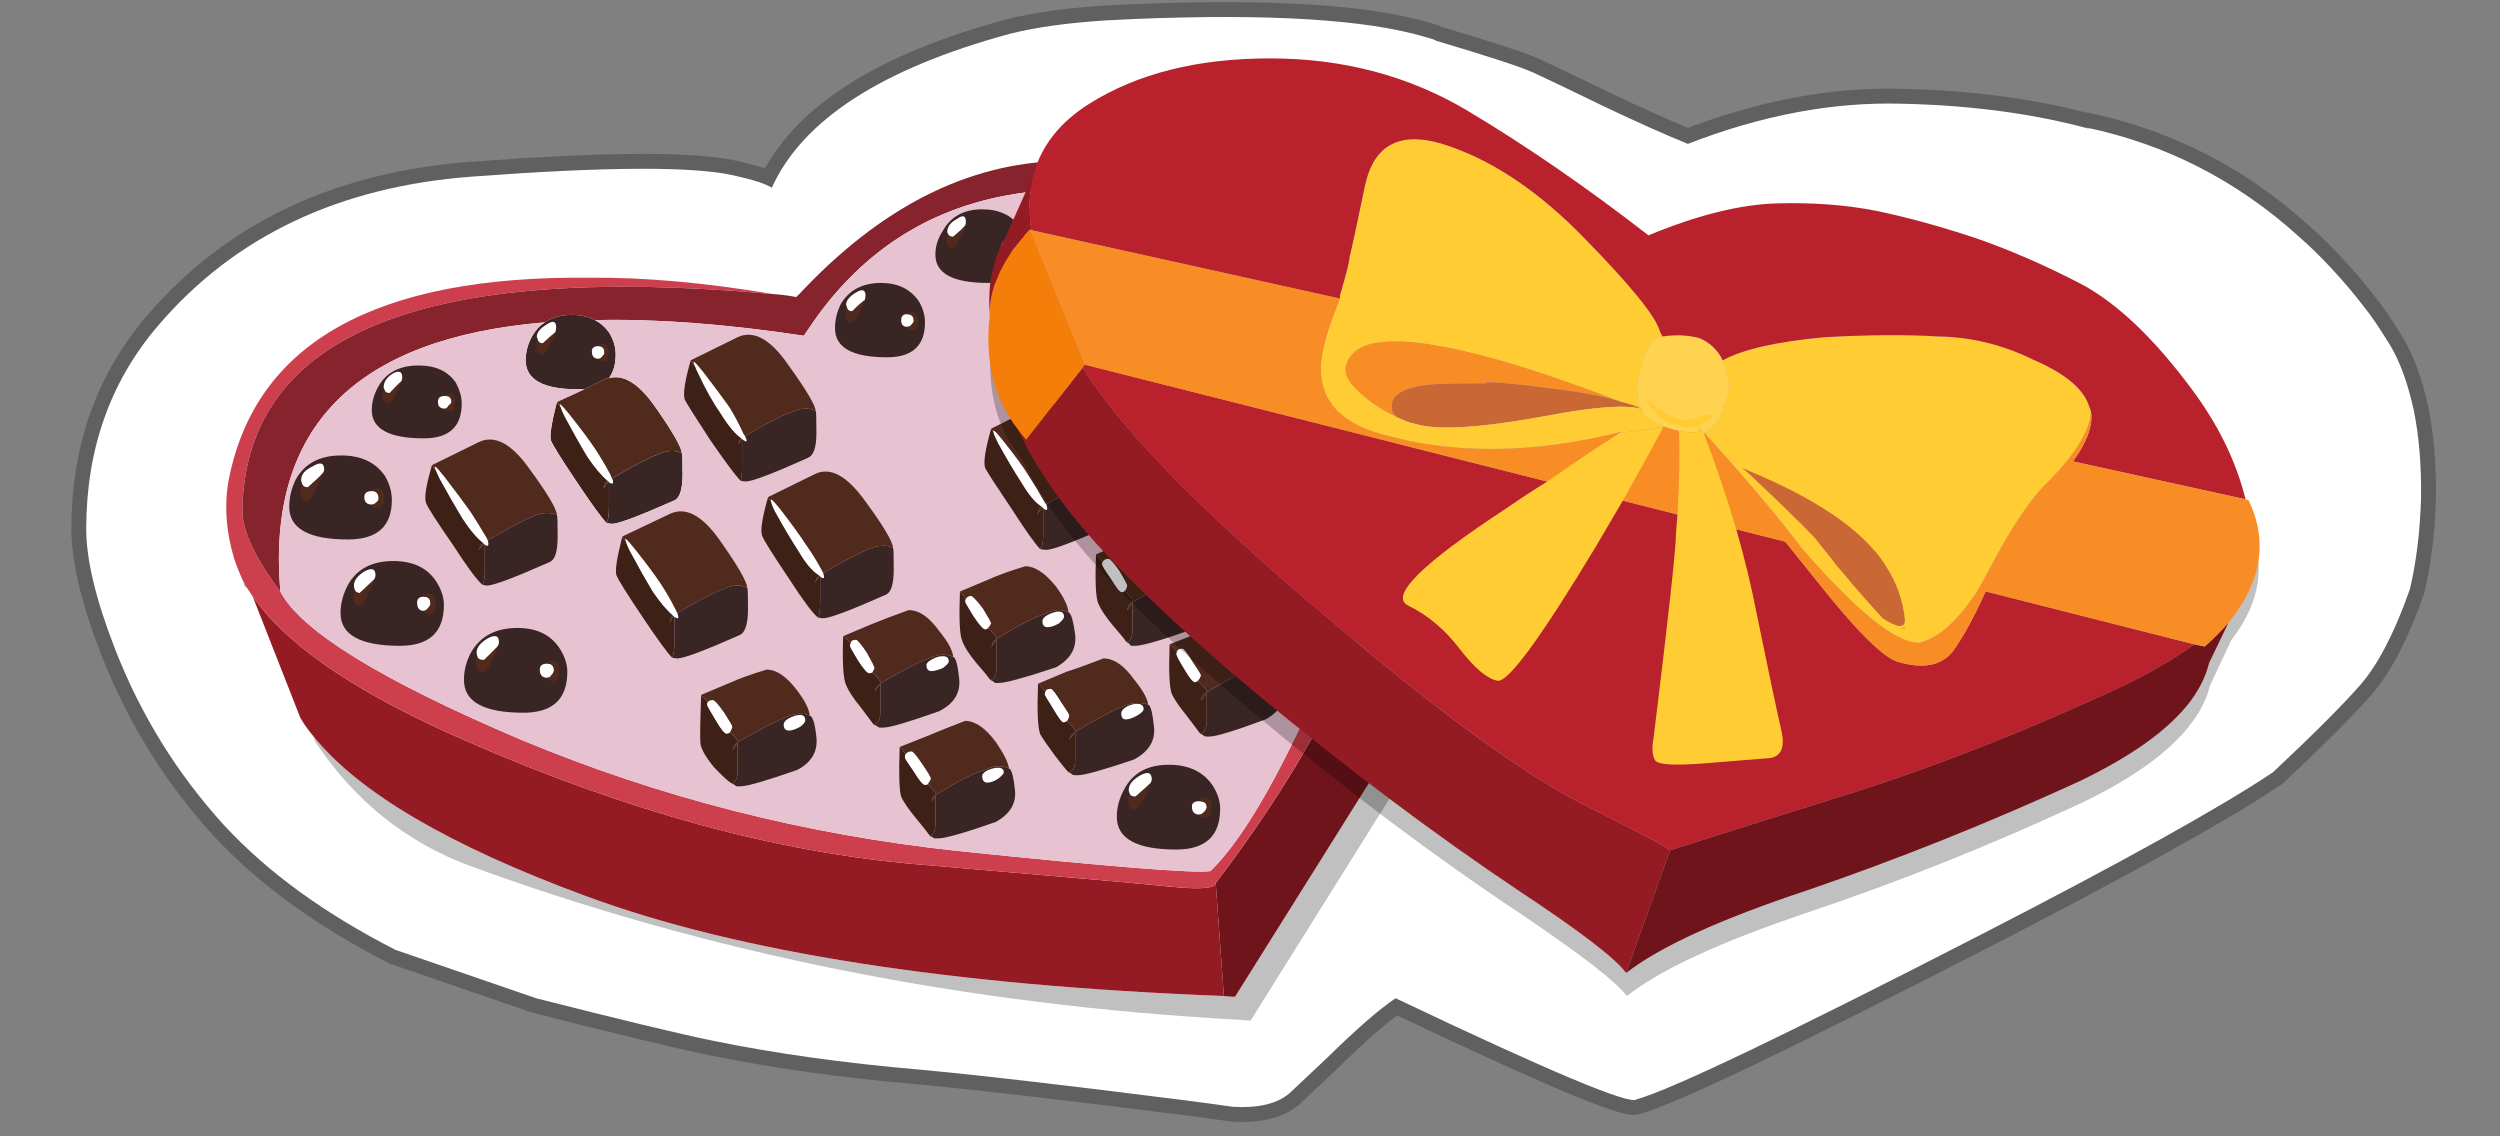 <?xml version="1.0" encoding="utf-8"?><svg id="1022" image-rendering="auto" baseProfile="basic" version="1.1" x="0px" y="0px" width="660" height="300" xmlns="http://www.w3.org/2000/svg" xmlns:xlink="http://www.w3.org/1999/xlink"><rect width="100%" height="100%" fill="#808080" stroke="none"/><g id="op_l1" overflow="visible" transform="matrix(3.926 0 0 3.926 283.65 18.75)"><g id="w_l1" transform="matrix(1 0 0 1 -66.45 -3.65)"><g><path fill="none" stroke="#000" stroke-opacity="0.251" stroke-width="2" stroke-linecap="round" stroke-linejoin="round" d="M152.2,18.3Q151.65,17.65 151.05,17 149.95,15.8 148.75,14.75 142.55,9.15 134.5,7.45 134.6,7.5 134.75,7.55 129.05,6 122.1,5.85 115.15,5.65 107.7,8.55 105.25,7.55 102,6 98.7,4.4 97.3,3.75 95.977,3.162 90.8,1.625 90.706,1.569 90.6,1.525 90.309,1.442 90,1.35 84.1,-0.4 70.5,0.15 69.5,0.2 68.5,0.25 64.65,0.5 62.1,1.15 49.2,4.65 46.1,11.5 45.5,11.1 43.45,10.65 39.3,9.75 25.95,10.75 12.55,11.75 4.85,20.75 0,26.4 0,34.45 0,37.55 1.95,42.55 4.55,49.2 9.3,54.4 13.65,59.1 20.8,62.75L30.25,66Q38.7,68.15 42.1,68.85 48.45,70.15 56.05,70.8 59.95,71.15 68.15,72.15 74.75,72.95 77.1,73.3 79.65,73.45 80.9,72.4 81.6,71.75 83.45,70 86.4,67.1 88.05,66 103.6,73.4 104.25,72.8 107.8,71.8 127.45,61.7 141.75,54.35 147.05,50.8 151.15,46.95 152.9,44.95 154.7,42.9 156.25,38.5 156.9,35.75 157,32.4 157.05,29.05 156.5,26.4 155.9,23.7 154.9,22.05 153.85,20.35 153.2,19.55 152.7,18.9 152.2,18.3"/><animate attributeName="display" repeatCount="1" dur="1.375s" keyTimes="0;0.333;1" values="none;inline;none"/></g><g style="display:none;"><path fill="none" stroke="#000" stroke-opacity="0.251" stroke-width="2" stroke-linecap="round" stroke-linejoin="round" d="M143.95,18.75Q143.45,18.1 142.85,17.45 141.8,16.3 140.6,15.25 134.696,9.887 127.05,8.2 121.5,6.7 114.75,6.55 108.794,6.372 102.4,8.6 97.757,4.496 90.6,1.525 90.309,1.442 90,1.35 84.1,-0.4 70.5,0.15 69.5,0.2 68.5,0.25 64.65,0.5 62.1,1.15 49.2,4.65 46.1,11.5 45.5,11.1 43.45,10.65 39.3,9.75 25.95,10.75 12.55,11.75 4.85,20.75 0,26.4 0,34.45 0,37.55 1.95,42.55 4.55,49.2 9.3,54.4 13.65,59.1 20.8,62.75L30.25,66Q38.7,68.15 42.1,68.85 48.45,70.15 56.05,70.8 59.95,71.15 68.15,72.15 74.75,72.95 77.1,73.3 79.65,73.45 80.9,72.4 81.6,71.75 83.45,70 84.946,68.529 86.1,67.525 96.944,72.606 97.45,72.1 100.9,71.1 119.95,61.25 133.85,54.05 138.95,50.55 142.95,46.8 144.65,44.85 146.4,42.85 147.9,38.5 148.5,35.85 148.6,32.55 148.65,29.25 148.15,26.7 147.55,24.05 146.6,22.4 145.55,20.75 144.95,19.95 144.45,19.35 143.95,18.75"/><animate attributeName="display" repeatCount="1" dur="1.375s" keyTimes="0;0.303;0.333;1" values="none;inline;none;none"/></g><g style="display:none;"><path fill="none" stroke="#000" stroke-opacity="0.251" stroke-width="2" stroke-linecap="round" stroke-linejoin="round" d="M134.7,17.9Q133.65,16.75 132.55,15.75 126.7,10.4 119.15,8.75 119.25,8.8 119.4,8.85 114,7.35 107.5,7.2 104.456,7.13 101.325,7.675 96.945,4.159 90.6,1.525 90.309,1.442 90,1.35 84.1,-0.4 70.5,0.15 69.5,0.2 68.5,0.25 64.65,0.5 62.1,1.15 49.2,4.65 46.1,11.5 45.5,11.1 43.45,10.65 39.3,9.75 25.95,10.75 12.55,11.75 4.85,20.75 0,26.4 0,34.45 0,37.55 1.95,42.55 4.55,49.2 9.3,54.4 13.65,59.1 20.8,62.75L30.25,66Q38.7,68.15 42.1,68.85 48.45,70.15 56.05,70.8 59.95,71.15 68.15,72.15 74.75,72.95 77.1,73.3 79.65,73.45 80.9,72.4 81.6,71.75 83.45,70 83.953,69.506 84.425,69.075 90.323,71.727 90.7,71.35 94.05,70.4 112.5,60.7 125.95,53.7 130.95,50.3 134.8,46.6 136.45,44.65 138.1,42.7 139.6,38.5 140.2,35.85 140.3,32.65 140.35,29.45 139.8,26.9 139.25,24.3 138.3,22.75 137.3,21.1 136.7,20.35 136.25,19.7 135.75,19.15 135.25,18.5 134.7,17.9"/><animate attributeName="display" repeatCount="1" dur="1.375s" keyTimes="0;0.273;0.303;1" values="none;inline;none;none"/></g><g style="display:none;"><path fill="none" stroke="#000" stroke-opacity="0.251" stroke-width="2" stroke-linecap="round" stroke-linejoin="round" d="M126.45,18.3Q125.45,17.2 124.35,16.2 118.783,11.027 111.6,9.45 111.556,9.438 111.5,9.425L111.4,9.4Q106.959,8.172 101.625,7.95 97.175,4.255 90.6,1.525 90.309,1.442 90,1.35 84.1,-0.4 70.5,0.15 69.5,0.2 68.5,0.25 64.65,0.5 62.1,1.15 49.2,4.65 46.1,11.5 45.5,11.1 43.45,10.65 39.3,9.75 25.95,10.75 12.55,11.75 4.85,20.75 0,26.4 0,34.45 0,37.55 1.95,42.55 4.55,49.2 9.3,54.4 13.65,59.1 20.8,62.75L30.25,66Q38.7,68.15 42.1,68.85 48.45,70.15 56.05,70.8 59.95,71.15 68.15,72.15 74.75,72.95 77.1,73.3 79.65,73.45 80.9,72.4 81.501,71.842 82.95,70.475 83.766,70.723 83.9,70.6 87.1,69.65 105,60.2 118,53.3 122.8,50 126.55,46.4 128.1,44.5 129.75,42.6 131.15,38.45 131.75,35.9 131.85,32.75 131.9,29.6 131.4,27.15 130.85,24.6 129.95,23.05 129,21.45 128.4,20.7 127.95,20.1 127.5,19.55 127,18.95 126.45,18.3"/><animate attributeName="display" repeatCount="1" dur="1.375s" keyTimes="0;0.242;0.273;1" values="none;inline;none;none"/></g><g style="display:none;"><path fill="none" stroke="#000" stroke-opacity="0.251" stroke-width="2" stroke-linecap="round" stroke-linejoin="round" d="M123,27.35Q122.5,24.9 121.6,23.35 120.7,21.8 120.1,21.1 119.7,20.5 119.25,19.95 118.75,19.35 118.25,18.75 117.25,17.65 116.2,16.7 110.837,11.633 103.925,10.05 98.987,5.007 90.6,1.525 90.309,1.442 90,1.35 84.1,-0.4 70.5,0.15 69.5,0.2 68.5,0.25 64.65,0.5 62.1,1.15 49.2,4.65 46.1,11.5 45.5,11.1 43.45,10.65 39.3,9.75 25.95,10.75 12.55,11.75 4.85,20.75 0,26.4 0,34.45 0,37.55 1.95,42.55 4.55,49.2 9.3,54.4 13.65,59.1 20.8,62.75L30.25,66Q38.7,68.15 42.1,68.85 48.45,70.15 56.05,70.8 59.95,71.15 68.15,72.15 74.75,72.95 77.1,73.3 79.65,73.45 80.9,72.4 81.6,71.75 83.45,70 86.4,67.1 88.05,66 89.481,64.608 90.825,63.225 93.844,61.655 97.5,59.7 110.05,52.95 114.7,49.7 118.3,46.2 119.85,44.35 121.45,42.45 122.8,38.45 123.35,35.9 123.45,32.85 123.5,29.8 123,27.35"/><animate attributeName="display" repeatCount="1" dur="1.375s" keyTimes="0;0.212;0.242;1" values="none;inline;none;none"/></g><g style="display:none;"><path fill="none" stroke="#000" stroke-opacity="0.251" stroke-width="2" stroke-linecap="round" stroke-linejoin="round" d="M110.1,19.15Q109.725,18.736 109.325,18.325 105.171,7.574 90.6,1.525 90.309,1.442 90,1.35 84.1,-0.4 70.5,0.15 69.5,0.2 68.5,0.25 64.65,0.5 62.1,1.15 49.2,4.65 46.1,11.5 45.5,11.1 43.45,10.65 39.3,9.75 25.95,10.75 12.55,11.75 4.85,20.75 0,26.4 0,34.45 0,37.55 1.95,42.55 4.55,49.2 9.3,54.4 13.65,59.1 20.8,62.75L30.25,66Q38.7,68.15 42.1,68.85 48.45,70.15 56.05,70.8 59.95,71.15 68.15,72.15 74.75,72.95 77.1,73.3 79.65,73.45 80.9,72.4 81.6,71.75 83.45,70 86.4,67.1 88.05,66 94.263,59.956 98.8,54.3 104.06,51.277 106.7,49.4 110.15,45.95 111.65,44.2 113.15,42.35 114.5,38.4 115.05,35.95 115.15,32.95 115.15,29.95 114.7,27.6 114.2,25.15 113.35,23.7 112.45,22.15 111.9,21.45 111.5,20.9 111.05,20.35 110.6,19.75 110.1,19.15"/><animate attributeName="display" repeatCount="1" dur="1.375s" keyTimes="0;0.182;0.212;1" values="none;inline;none;none"/></g><g style="display:none;"><path fill="none" stroke="#000" stroke-opacity="0.251" stroke-width="2" stroke-linecap="round" stroke-linejoin="round" d="M90.6,1.525Q90.309,1.442 90,1.35 84.1,-0.4 70.5,0.15 69.5,0.2 68.5,0.25 64.65,0.5 62.1,1.15 49.2,4.65 46.1,11.5 45.5,11.1 43.45,10.65 39.3,9.75 25.95,10.75 12.55,11.75 4.85,20.75 0,26.4 0,34.45 0,37.55 1.95,42.55 4.55,49.2 9.3,54.4 13.65,59.1 20.8,62.75L30.25,66Q38.7,68.15 42.1,68.85 48.45,70.15 56.05,70.8 59.95,71.15 68.15,72.15 74.75,72.95 77.1,73.3 79.65,73.45 80.9,72.4 81.6,71.75 83.45,70 86.4,67.1 88.05,66 114.968,39.816 110.2,21.05 106.959,8.316 90.6,1.525"/><animate attributeName="display" repeatCount="1" dur="1.375s" keyTimes="0;0.152;0.182;1" values="none;inline;none;none"/></g><g style="display:none;"><path fill="none" stroke="#000" stroke-opacity="0.251" stroke-width="2" stroke-linecap="round" stroke-linejoin="round" d="M110.2,21.05Q106.959,8.316 90.6,1.525 90.309,1.442 90,1.35 84.1,-0.4 70.5,0.15 69.5,0.2 68.5,0.25 64.65,0.5 62.1,1.15 49.2,4.65 46.1,11.5 45.5,11.1 43.45,10.65 39.3,9.75 25.95,10.75 12.55,11.75 4.85,20.75 0,26.4 0,34.45 0,37.55 1.95,42.55 4.55,49.2 9.3,54.4 13.65,59.1 20.8,62.75L30.25,66Q38.7,68.15 42.1,68.85 48.45,70.15 56.05,70.8 59.95,71.15 68.15,72.15 74.75,72.95 77.1,73.3 79.65,73.45 80.9,72.4 81.6,71.75 83.45,70 86.4,67.1 88.05,66 114.968,39.816 110.2,21.05"/><animate attributeName="display" repeatCount="1" dur="1.375s" keyTimes="0;0.152;1" values="inline;none;none"/></g><g><path fill="#FFF" d="M151.05,17Q149.95,15.8 148.75,14.75 142.55,9.15 134.5,7.45 134.6,7.5 134.75,7.55 129.05,6 122.1,5.85 115.15,5.65 107.7,8.55 105.25,7.55 102,6 98.7,4.4 97.3,3.75 95.977,3.162 90.8,1.625 90.706,1.569 90.6,1.525 90.309,1.442 90,1.35 84.1,-0.4 70.5,0.15 69.5,0.2 68.5,0.25 64.65,0.5 62.1,1.15 49.2,4.65 46.1,11.5 45.5,11.1 43.45,10.65 39.3,9.75 25.95,10.75 12.55,11.75 4.85,20.75 0,26.4 0,34.45 0,37.55 1.95,42.55 4.55,49.2 9.3,54.4 13.65,59.1 20.8,62.75L30.25,66Q38.7,68.15 42.1,68.85 48.45,70.15 56.05,70.8 59.95,71.15 68.15,72.15 74.75,72.95 77.1,73.3 79.65,73.45 80.9,72.4 81.6,71.75 83.45,70 86.4,67.1 88.05,66 103.6,73.4 104.25,72.8 107.8,71.8 127.45,61.7 141.75,54.35 147.05,50.8 151.15,46.95 152.9,44.95 154.7,42.9 156.25,38.5 156.9,35.75 157,32.4 157.05,29.05 156.5,26.4 155.9,23.7 154.9,22.05 153.85,20.35 153.2,19.55 152.7,18.9 152.2,18.3 151.65,17.65 151.05,17"/><animate attributeName="display" repeatCount="1" dur="1.375s" keyTimes="0;0.333;1" values="none;inline;none"/></g><g style="display:none;"><path fill="#FFF" d="M143.95,18.75Q143.45,18.1 142.85,17.45 141.8,16.3 140.6,15.25 134.696,9.887 127.05,8.2 121.5,6.7 114.75,6.55 108.794,6.372 102.4,8.6 97.757,4.496 90.6,1.525 90.309,1.442 90,1.35 84.1,-0.4 70.5,0.15 69.5,0.2 68.5,0.25 64.65,0.5 62.1,1.15 49.2,4.65 46.1,11.5 45.5,11.1 43.45,10.65 39.3,9.75 25.95,10.75 12.55,11.75 4.85,20.75 0,26.4 0,34.45 0,37.55 1.95,42.55 4.55,49.2 9.3,54.4 13.65,59.1 20.8,62.75L30.25,66Q38.7,68.15 42.1,68.85 48.45,70.15 56.05,70.8 59.95,71.15 68.15,72.15 74.75,72.95 77.1,73.3 79.65,73.45 80.9,72.4 81.6,71.75 83.45,70 84.946,68.529 86.1,67.525 96.944,72.606 97.45,72.1 100.9,71.1 119.95,61.25 133.85,54.05 138.95,50.55 142.95,46.8 144.65,44.85 146.4,42.85 147.9,38.5 148.5,35.85 148.6,32.55 148.65,29.25 148.15,26.7 147.55,24.05 146.6,22.4 145.55,20.75 144.95,19.95 144.45,19.35 143.95,18.75"/><animate attributeName="display" repeatCount="1" dur="1.375s" keyTimes="0;0.303;0.333;1" values="none;inline;none;none"/></g><g style="display:none;"><path fill="#FFF" d="M134.7,17.9Q133.65,16.75 132.55,15.75 126.7,10.4 119.15,8.75 119.25,8.8 119.4,8.85 114,7.35 107.5,7.2 104.456,7.13 101.325,7.675 96.945,4.159 90.6,1.525 90.309,1.442 90,1.35 84.1,-0.4 70.5,0.15 69.5,0.2 68.5,0.25 64.65,0.5 62.1,1.15 49.2,4.65 46.1,11.5 45.5,11.1 43.45,10.65 39.3,9.75 25.95,10.75 12.55,11.75 4.85,20.75 0,26.4 0,34.45 0,37.55 1.95,42.55 4.55,49.2 9.3,54.4 13.65,59.1 20.8,62.75L30.25,66Q38.7,68.15 42.1,68.85 48.45,70.15 56.05,70.8 59.95,71.15 68.15,72.15 74.75,72.95 77.1,73.3 79.65,73.45 80.9,72.4 81.6,71.75 83.45,70 83.953,69.506 84.425,69.075 90.323,71.727 90.7,71.35 94.05,70.4 112.5,60.7 125.95,53.7 130.95,50.3 134.8,46.6 136.45,44.65 138.1,42.7 139.6,38.5 140.2,35.85 140.3,32.65 140.35,29.45 139.8,26.9 139.25,24.3 138.3,22.75 137.3,21.1 136.7,20.35 136.25,19.7 135.75,19.15 135.25,18.5 134.7,17.9"/><animate attributeName="display" repeatCount="1" dur="1.375s" keyTimes="0;0.273;0.303;1" values="none;inline;none;none"/></g><g style="display:none;"><path fill="#FFF" d="M126.45,18.3Q125.45,17.2 124.35,16.2 118.783,11.027 111.6,9.45 111.556,9.438 111.5,9.425L111.4,9.4Q106.959,8.172 101.625,7.95 97.175,4.255 90.6,1.525 90.309,1.442 90,1.35 84.1,-0.4 70.5,0.15 69.5,0.2 68.5,0.25 64.65,0.5 62.1,1.15 49.2,4.65 46.1,11.5 45.5,11.1 43.45,10.65 39.3,9.75 25.95,10.75 12.55,11.75 4.85,20.75 0,26.4 0,34.45 0,37.55 1.95,42.55 4.55,49.2 9.3,54.4 13.65,59.1 20.8,62.75L30.25,66Q38.7,68.15 42.1,68.85 48.45,70.15 56.05,70.8 59.95,71.15 68.15,72.15 74.75,72.95 77.1,73.3 79.65,73.45 80.9,72.4 81.501,71.842 82.95,70.475 83.766,70.723 83.9,70.6 87.1,69.65 105,60.2 118,53.3 122.8,50 126.55,46.4 128.1,44.5 129.75,42.6 131.15,38.45 131.75,35.9 131.85,32.75 131.9,29.6 131.4,27.15 130.85,24.6 129.95,23.05 129,21.45 128.4,20.7 127.95,20.1 127.5,19.55 127,18.95 126.45,18.3"/><animate attributeName="display" repeatCount="1" dur="1.375s" keyTimes="0;0.242;0.273;1" values="none;inline;none;none"/></g><g style="display:none;"><path fill="#FFF" d="M123,27.35Q122.5,24.9 121.6,23.35 120.7,21.8 120.1,21.1 119.7,20.5 119.25,19.95 118.75,19.35 118.25,18.75 117.25,17.65 116.2,16.7 110.837,11.633 103.925,10.05 98.987,5.007 90.6,1.525 90.309,1.442 90,1.35 84.1,-0.4 70.5,0.15 69.5,0.2 68.5,0.25 64.65,0.5 62.1,1.15 49.2,4.65 46.1,11.5 45.5,11.1 43.45,10.65 39.3,9.75 25.95,10.75 12.55,11.75 4.85,20.75 0,26.4 0,34.45 0,37.55 1.95,42.55 4.55,49.2 9.3,54.4 13.65,59.1 20.8,62.75L30.25,66Q38.7,68.15 42.1,68.85 48.45,70.15 56.05,70.8 59.95,71.15 68.15,72.15 74.75,72.95 77.1,73.3 79.65,73.45 80.9,72.4 81.6,71.75 83.45,70 86.4,67.1 88.05,66 89.481,64.608 90.825,63.225 93.844,61.655 97.5,59.7 110.05,52.95 114.7,49.7 118.3,46.2 119.85,44.35 121.45,42.45 122.8,38.45 123.35,35.9 123.45,32.85 123.5,29.8 123,27.35"/><animate attributeName="display" repeatCount="1" dur="1.375s" keyTimes="0;0.212;0.242;1" values="none;inline;none;none"/></g><g style="display:none;"><path fill="#FFF" d="M110.1,19.15Q109.725,18.736 109.325,18.325 105.171,7.574 90.6,1.525 90.309,1.442 90,1.35 84.1,-0.4 70.5,0.15 69.5,0.2 68.5,0.25 64.65,0.5 62.1,1.15 49.2,4.65 46.1,11.5 45.5,11.1 43.45,10.65 39.3,9.75 25.95,10.75 12.55,11.75 4.85,20.75 0,26.4 0,34.45 0,37.55 1.95,42.55 4.55,49.2 9.3,54.4 13.65,59.1 20.8,62.75L30.25,66Q38.7,68.15 42.1,68.85 48.45,70.15 56.05,70.8 59.95,71.15 68.15,72.15 74.75,72.95 77.1,73.3 79.65,73.45 80.9,72.4 81.6,71.75 83.45,70 86.4,67.1 88.05,66 94.263,59.956 98.8,54.3 104.06,51.277 106.7,49.4 110.15,45.95 111.65,44.2 113.15,42.35 114.5,38.4 115.05,35.95 115.15,32.95 115.15,29.95 114.7,27.6 114.2,25.15 113.35,23.7 112.45,22.15 111.9,21.45 111.5,20.9 111.05,20.35 110.6,19.75 110.1,19.15"/><animate attributeName="display" repeatCount="1" dur="1.375s" keyTimes="0;0.182;0.212;1" values="none;inline;none;none"/></g><g style="display:none;"><path fill="#FFF" d="M90.6,1.525Q90.309,1.442 90,1.35 84.1,-0.4 70.5,0.15 69.5,0.2 68.5,0.25 64.65,0.5 62.1,1.15 49.2,4.65 46.1,11.5 45.5,11.1 43.45,10.65 39.3,9.75 25.95,10.75 12.55,11.75 4.85,20.75 0,26.4 0,34.45 0,37.55 1.95,42.55 4.55,49.2 9.3,54.4 13.65,59.1 20.8,62.75L30.25,66Q38.7,68.15 42.1,68.85 48.45,70.15 56.05,70.8 59.95,71.15 68.15,72.15 74.75,72.95 77.1,73.3 79.65,73.45 80.9,72.4 81.6,71.75 83.45,70 86.4,67.1 88.05,66 114.968,39.816 110.2,21.05 106.959,8.316 90.6,1.525"/><animate attributeName="display" repeatCount="1" dur="1.375s" keyTimes="0;0.152;0.152;0.182;1" values="inline;none;inline;none;none"/></g></g><g id="4" transform="matrix(1 0 0 1 -57.05 6.05)"><animateTransform attributeName="transform" additive="replace" type="translate" dur="1.375s" keyTimes="0;0.152;0.182;1" values="-23.499,35.089;-23.499,35.089;-17,34.95;-17,34.95"/><animateTransform attributeName="transform" additive="sum" type="skewY" dur="1.375s" keyTimes="0;0.152;0.182;1" values="2.415;2.415;0;0"/><animateTransform attributeName="transform" additive="sum" type="scale" dur="1.375s" keyTimes="0;0.152;0.182;1" values="0.845,0.777;0.845,0.777;1,1;1,1"/><animateTransform attributeName="transform" additive="sum" type="scale" dur="1.375s" keyTimes="0;0.181;0.182;1" values="0.999,1;0.999,1;1,1;1,1"/><animateTransform attributeName="transform" additive="sum" type="translate" dur="1.375s" keyTimes="0;0.152;0.182;1" values="-40.05,-29.1;-40.05,-29.1;-40.05,-28.9;-40.05,-28.9"/><path fill="#000" fill-opacity="0.247" d="M1.3,28.55Q1.25,28.4 1.15,28.25 1.2,28.55 1.3,28.8L1.3,28.55"/><path fill="#392524" d="M25.75,21.85Q25.75,22.95 25.75,23.3 25.75,24.05 25.6,24.35 25.85,24.4 25.95,24.4 26.6,24.4 30.2,22.8 30.7,22.5 30.7,21.05 30.7,19.7 30.65,19.65 29.95,19.3 29,19.75 28.05,20.1 25.95,21.35 26.15,21.85 25.75,21.6 25.75,21.7 25.75,21.85"/><path fill="#392524" d="M25.7,21.55L25.65,21.5 25.6,21.55Q25.5,21.65 25.45,21.85 25.4,21.95 25.4,22L25.7,21.55"/><path fill="#FFF" d="M22.5,16.55Q22.55,16.75 22.75,17.15 23.55,18.65 24.3,19.9 25.05,21 25.65,21.5L25.7,21.55Q25.75,21.55 25.75,21.6 26.15,21.85 25.95,21.35 25.9,21.2 25.85,21.1 25.4,20.25 24.85,19.4 24.25,18.5 23.1,17.05 22.25,16 22.5,16.55"/><path fill="#3D2016" d="M22.75,17.15Q22.55,16.75 22.5,16.55 22.35,16.4 22.25,16.2 21.7,18.35 21.85,18.8 22.05,19.3 23.6,21.6 25.1,23.85 25.6,24.35 25.75,24.05 25.75,23.3 25.75,22.95 25.75,21.85 25.75,21.7 25.75,21.6 25.75,21.55 25.7,21.55L25.4,22Q25.4,21.95 25.45,21.85 25.5,21.65 25.6,21.55L25.65,21.5Q25.05,21 24.3,19.9 23.55,18.65 22.75,17.15"/><path fill="#502A1D" d="M25.75,14.6Q25.55,14.6 25.4,14.7L24.1,15.35 22.25,16.2Q22.35,16.4 22.5,16.55 22.25,16 23.1,17.05 24.25,18.5 24.85,19.4 25.4,20.25 25.85,21.1 25.9,21.2 25.95,21.35 28.05,20.1 29,19.75 29.95,19.3 30.65,19.65 30.6,19 28.8,16.45 27.2,14.2 25.75,14.6"/><path fill="#392524" d="M21.45,10.85Q20.95,11.15 20.6,11.75 20.15,12.55 20.15,13.4 20.15,15.35 23.65,15.35 23.85,15.35 24.1,15.35L25.4,14.7Q25.55,14.6 25.75,14.6 26.2,14 26.2,13 26.2,12.3 25.8,11.6 25.4,11 24.8,10.7 24.15,10.35 23.25,10.35 22.15,10.35 21.45,10.85"/><path fill="#392524" d="M22.2,11.2Q22.2,10.55 21.55,11 20.9,11.4 20.9,11.8 20.9,11.9 20.95,11.95 20.85,12.2 20.85,12.45 20.85,13 21.25,13 21.55,13 22.15,11.6 22.15,11.55 22.15,11.5 22.2,11.3 22.2,11.2"/><path fill="#392524" d="M25.75,12.9Q25.75,12.3 25.35,12.3 25.15,12.3 25.05,12.45 24.6,12.45 24.6,12.8 24.6,13.3 25.05,13.3 25.15,13.5 25.35,13.5 25.75,13.5 25.75,12.9"/><path fill="#FFF" d="M25.05,13.3Q25.2,13.3 25.3,13.15 25.45,13 25.45,12.9 25.45,12.45 25.05,12.45 24.6,12.45 24.6,12.8 24.6,13.3 25.05,13.3"/><path fill="#502A1D" d="M25.35,13.5Q25.75,13.5 25.75,12.9 25.75,12.3 25.35,12.3 25.15,12.3 25.05,12.45 25.45,12.45 25.45,12.9 25.45,13 25.3,13.15 25.2,13.3 25.05,13.3 25.15,13.5 25.35,13.5"/><path fill="#502A1D" d="M21.3,12.25Q21,12.25 20.95,11.95 20.85,12.2 20.85,12.45 20.85,13 21.25,13 21.55,13 22.15,11.6 22.15,11.55 22.15,11.5 21.9,11.7 21.3,12.25"/><path fill="#FFF" d="M22.15,11.5Q22.2,11.3 22.2,11.2 22.2,10.55 21.55,11 20.9,11.4 20.9,11.8 20.9,11.9 20.95,11.95 21,12.25 21.3,12.25 21.9,11.7 22.15,11.5"/><path fill="#000" fill-opacity="0.247" d="M80.1,39.9L68.9,57.8Q68.55,57.8 68.15,57.75 40.55,56.25 16.4,47.4 9.95,45 6,39.05L5.85,38.65Q10.4,44.35 24.25,49.45 39.55,55.1 67.1,56.15 67.5,56.2 67.85,56.2L78.85,38.65 80.1,39.9"/><path fill="#941B24" d="M66.55,48.55Q66.5,49.1 63.55,48.8 60.65,48.5 46.55,47.3 32.35,46.1 16.15,39 5.7,34.45 2.15,29.75 1.95,29.5 1.8,29.3L5,37.45Q5.35,38.05 5.85,38.65 10.4,44.35 24.25,49.45 39.55,55.1 67.1,56.15L66.55,48.55"/><path fill="#70141B" d="M75.45,34.55L75.3,34.4Q72.05,41.35 66.55,48.55L67.1,56.15Q67.5,56.2 67.85,56.2L78.85,38.65 79.05,38.3 75.45,34.55"/><path fill="#CD3F4D" d="M75.3,34.4L74.2,33.4Q73.9,34.35 73.5,35.25 69.45,44.55 66.2,47.75 64.65,48 49.25,46.4 33.8,44.75 19.8,38.9 5.7,32.9 3.65,28.95 1.15,25.65 1.1,23.55 1.1,23.45 1.1,23.35 1.55,5.75 36.8,8.95 29.95,7.8 24.5,7.85 2.95,7.6 0.2,21.35 -0.3,23.9 0.55,26.75 0.8,27.5 1.15,28.25 1.25,28.4 1.3,28.55 1.55,28.9 1.8,29.3 1.95,29.5 2.15,29.75 5.7,34.45 16.15,39 32.35,46.1 46.55,47.3 60.65,48.5 63.55,48.8 66.5,49.1 66.55,48.55 72.05,41.35 75.3,34.4"/><path fill="#000" fill-opacity="0.247" d="M76,9.95Q80.25,15.6 78.3,24.5 77.2,29.75 75.45,34.55L75.3,34.4 74.2,33.4Q76.1,28.4 77.3,22.9 78.95,15.2 76,9.95"/><path fill="#87232D" d="M72.7,8.05L73.825,7.025Q70.821,3.832 65.6,1.8 60.75,-0.15 56.15,0 46.7,0.2 38.5,9 38.4,9.05 38.35,9.15 37.6,9 36.8,8.95 1.55,5.75 1.1,23.35 1.1,23.45 1.1,23.55 1.15,25.65 3.65,28.95 2.25,12.45 21.45,10.85 22.15,10.35 23.25,10.35 24.15,10.35 24.8,10.7 30.9,10.55 38.85,11.75 39.3,11.1 39.75,10.45 44.55,3.85 52.3,2.35 54.1,2 56.05,1.9 64.38,1.365 72.7,8.05"/><path fill="#E7C2D1" d="M73.825,7.025L72.7,8.05Q64.38,1.365 56.05,1.9 54.1,2 52.3,2.35 44.55,3.85 39.75,10.45 39.3,11.1 38.85,11.75 30.9,10.55 24.8,10.7 25.4,11 25.8,11.6 26.2,12.3 26.2,13 26.2,14 25.75,14.6 27.2,14.2 28.8,16.45 30.6,19 30.65,19.65 30.7,19.7 30.7,21.05 30.7,22.5 30.2,22.8 26.6,24.4 25.95,24.4 25.85,24.4 25.6,24.35 25.1,23.85 23.6,21.6 22.05,19.3 21.85,18.8 21.7,18.35 22.25,16.2L24.1,15.35Q23.85,15.35 23.65,15.35 20.15,15.35 20.15,13.4 20.15,12.55 20.6,11.75 20.95,11.15 21.45,10.85 2.25,12.45 3.65,28.95 5.7,32.9 19.8,38.9 33.8,44.75 49.25,46.4 64.65,48 66.2,47.75 69.45,44.55 73.5,35.25 73.9,34.35 74.2,33.4 76.1,28.4 77.3,22.9 78.95,15.2 76,9.95 75.118,8.379 73.825,7.025"/><path fill="#392524" d="M53.8,5.85Q53.8,5.15 53.4,4.45 52.55,3.25 50.85,3.25 49,3.25 48.2,4.7 47.7,5.45 47.7,6.3 47.7,8.2 51.25,8.2 53.8,8.2 53.8,5.85"/><path fill="#392524" d="M41.35,9.6Q40.95,10.4 40.95,11.25 40.95,13.2 44.45,13.2 47,13.2 47,10.85 47,10.15 46.6,9.45 45.75,8.2 44.05,8.2 42.2,8.2 41.35,9.6"/><path fill="#E7C2D1" d="M51.45,18Q50.85,20.1 51.05,20.65 51.25,21.05 52.8,23.35 54.25,25.6 54.75,26.1 55.05,26.15 55.15,26.15 55.8,26.15 59.4,24.55 59.9,24.3 59.9,22.9 59.9,21.45 59.85,21.4 59.8,20.75 58,18.3 56.15,15.7 54.55,16.45L51.45,18"/><path fill="#E7C2D1" d="M58.5,26.45Q58.4,29.15 58.65,29.75 58.9,30.35 59.65,31.25 60.35,32.05 60.55,32.35 60.7,32.4 60.8,32.55 60.85,32.6 60.9,32.6 61,32.6 61.15,32.6 61.85,32.6 64.95,31.5 66.45,30.7 66.3,29.3 66.15,27.85 65.9,27.8 65.8,27.25 64.95,26.1 63.95,24.7 62.9,24.7 61.5,25.2 60.45,25.6L58.5,26.45"/><path fill="#E7C2D1" d="M55.8,28.6Q54.7,27.25 53.75,27.25 52.25,27.7 51.25,28.15L49.35,28.95Q49.25,31.7 49.5,32.25 49.7,32.85 50.45,33.75 51.15,34.55 51.4,34.9 51.55,34.95 51.65,35.05 51.7,35.1 51.75,35.1 51.85,35.1 51.95,35.1 52.65,35.1 55.8,34.05 57.25,33.25 57.1,31.85 56.9,30.4 56.65,30.35 56.6,29.7 55.8,28.6"/><path fill="#E7C2D1" d="M56.5,34.35L54.6,35.15Q54.5,37.9 54.75,38.55 55.05,39.05 55.75,40 56.4,40.85 56.65,41.1 56.8,41.15 56.9,41.25 56.95,41.3 57.05,41.3 57.15,41.3 57.3,41.3 57.95,41.3 61.05,40.25 62.55,39.45 62.4,38.05 62.25,36.6 62,36.55 61.95,35.95 61.05,34.85 60.05,33.45 59,33.45 57.6,34 56.5,34.35"/><path fill="#E7C2D1" d="M44.85,26Q44.8,25.35 43,22.9 41.15,20.3 39.6,21.05L36.45,22.6Q35.85,24.7 36.05,25.2 36.25,25.7 37.8,28 39.25,30.25 39.8,30.7 40.05,30.75 40.15,30.75 40.8,30.75 44.4,29.15 44.9,28.9 44.9,27.45 44.9,26.05 44.85,26"/><path fill="#E7C2D1" d="M42.65,36.7Q43.3,37.55 43.55,37.9 43.7,37.95 43.85,38.05 43.9,38.1 43.95,38.1 44.05,38.1 44.2,38.1 44.85,38.1 47.95,37 49.45,36.25 49.3,34.8 49.15,33.4 48.9,33.35 48.85,32.7 47.95,31.6 46.95,30.2 45.9,30.2 44.5,30.7 43.4,31.15L41.5,31.95Q41.4,34.6 41.7,35.25 41.95,35.85 42.65,36.7"/><path fill="#E7C2D1" d="M47.2,38.65L45.3,39.4Q45.2,42.1 45.4,42.75 45.65,43.3 46.4,44.2 47.1,45.05 47.35,45.4 47.5,45.45 47.55,45.5 47.6,45.55 47.65,45.55 47.75,45.55 47.9,45.55 48.6,45.55 51.75,44.45 53.2,43.65 53.05,42.3 52.9,40.9 52.65,40.85 52.55,40.2 51.75,39.05 50.7,37.65 49.7,37.65 48.25,38.2 47.2,38.65"/><path fill="#392524" d="M60.4,42.25Q59.9,43.15 59.9,44.1 59.9,46.3 63.9,46.3 66.85,46.3 66.85,43.55 66.85,42.8 66.35,42 65.4,40.6 63.4,40.6 61.25,40.6 60.4,42.25"/><path fill="#E7C2D1" d="M63.45,32.5Q63.35,35.2 63.6,35.85 63.9,36.45 64.6,37.3 65.25,38.15 65.5,38.5 65.65,38.55 65.75,38.65 65.8,38.7 65.9,38.7 66,38.7 66.15,38.7 66.8,38.7 69.9,37.55 71.35,36.75 71.2,35.35 71.1,34 70.85,33.9 70.8,33.3 69.9,32.15 68.9,30.75 67.85,30.75 66.45,31.3 65.35,31.75L63.45,32.5"/><path fill="#E7C2D1" d="M20.4,20.7Q18.6,18.15 17,18.9L13.85,20.45Q13.25,22.5 13.45,23 13.65,23.5 15.25,25.8 16.7,28.05 17.25,28.5 17.5,28.55 17.55,28.55 18.2,28.55 21.8,26.95 22.3,26.7 22.3,25.25 22.3,23.85 22.25,23.8 22.2,23.15 20.4,20.7"/><path fill="#E7C2D1" d="M39.65,16.8Q39.6,16.2 37.8,13.7 36,11.1 34.4,11.85L31.25,13.4Q30.65,15.5 30.85,16.05 31.05,16.45 32.55,18.75 34.1,21 34.6,21.5 34.8,21.55 34.95,21.55 35.6,21.55 39.15,19.95 39.7,19.7 39.7,18.3 39.7,16.85 39.65,16.8"/><path fill="#392524" d="M4.7,21.4Q4.25,22.3 4.25,23.25 4.25,25.45 8.2,25.45 11.15,25.45 11.15,22.8 11.15,22 10.7,21.2 9.75,19.8 7.75,19.8 5.6,19.8 4.7,21.4"/><path fill="#392524" d="M15.85,16.3Q15.85,15.65 15.45,14.9 14.65,13.75 12.95,13.75 11.05,13.75 10.25,15.15 9.8,15.95 9.8,16.75 9.8,18.65 13.3,18.65 15.85,18.65 15.85,16.3"/><path fill="#392524" d="M14.65,29.85Q14.65,29.1 14.15,28.3 13.25,26.9 11.25,26.9 9.1,26.9 8.2,28.5 7.7,29.45 7.7,30.4 7.7,32.6 11.7,32.6 14.65,32.6 14.65,29.85"/><path fill="#392524" d="M19.6,31.4Q17.45,31.4 16.5,33 16,33.9 16,34.9 16,37.1 20,37.1 22.95,37.1 22.95,34.35 22.95,33.6 22.45,32.8 21.55,31.4 19.6,31.4"/><path fill="#E7C2D1" d="M35.05,28.7Q35,28.05 33.2,25.5 31.4,22.95 29.8,23.75L26.65,25.25Q26.1,27.4 26.25,27.85 26.45,28.35 28,30.65 29.5,32.9 30,33.4 30.25,33.45 30.35,33.45 31,33.45 34.6,31.85 35.1,31.55 35.1,30.1 35.1,28.75 35.05,28.7"/><path fill="#E7C2D1" d="M31.95,35.9Q31.85,38.65 31.9,39.15 31.95,39.7 32.8,40.75 33.65,41.65 34,41.85 34.15,41.9 34.25,42 34.3,42.05 34.35,42.05 34.45,42.05 34.6,42.05 35.25,42.05 38.4,40.95 39.85,40.2 39.7,38.75 39.55,37.35 39.25,37.3 39.2,36.65 38.4,35.6 37.35,34.2 36.35,34.2 34.85,34.65 33.85,35.1L31.95,35.9"/><path fill="#392524" d="M39.7,38.75Q39.55,37.35 39.25,37.3 38.6,37 37.65,37.4 36.65,37.8 34.45,39.05 34.3,39.15 34.25,39.25 34.15,39.35 34.1,39.55 34.05,39.6 34.05,39.65L34.4,39.1Q34.4,39.35 34.4,39.55 34.4,40.65 34.4,41 34.4,41.75 34,41.85 34.15,41.9 34.25,42 34.3,42.05 34.35,42.05 34.45,42.05 34.6,42.05 35.25,42.05 38.4,40.95 39.85,40.2 39.7,38.75"/><path fill="#FFF" d="M38.6,38.05Q38.95,37.8 38.95,37.6 38.95,37.25 38.6,37.25 38.3,37.25 37.9,37.45 37.5,37.65 37.5,37.9 37.5,38.3 37.85,38.3 38.15,38.3 38.6,38.05"/><path fill="#3D2016" d="M32.35,36.55Q32.35,36.45 32.4,36.4 32.15,36.1 31.95,35.9 31.85,38.65 31.9,39.15 31.95,39.7 32.8,40.75 33.65,41.65 34,41.85 34.4,41.75 34.4,41 34.4,40.65 34.4,39.55 34.4,39.35 34.4,39.1L34.05,39.65Q34.05,39.6 34.1,39.55 34.15,39.35 34.25,39.25 34.3,39.15 34.45,39.05 34.3,38.8 33.9,38.4 33.8,38.5 33.65,38.5 33.45,38.5 32.9,37.55 32.35,36.65 32.35,36.55"/><path fill="#FFF" d="M33.5,37.1Q32.9,36.25 32.75,36.25 32.45,36.25 32.4,36.4 32.35,36.45 32.35,36.55 32.35,36.65 32.9,37.55 33.45,38.5 33.65,38.5 33.8,38.5 33.9,38.4 34,38.25 34.05,38.05 34.05,37.95 33.5,37.1"/><path fill="#502A1D" d="M32.75,36.25Q32.9,36.25 33.5,37.1 34.05,37.95 34.05,38.05 34,38.25 33.9,38.4 34.3,38.8 34.45,39.05 36.65,37.8 37.65,37.4 38.6,37 39.25,37.3 39.2,36.65 38.4,35.6 37.35,34.2 36.35,34.2 34.85,34.65 33.85,35.1L31.95,35.9Q32.15,36.1 32.4,36.4 32.45,36.25 32.75,36.25"/><path fill="#392524" d="M30.05,30.55L30,30.6Q29.9,30.7 29.85,30.95 29.8,31 29.8,31.05L30.1,30.6 30.05,30.55"/><path fill="#3D2016" d="M27.15,26.2Q26.95,25.8 26.9,25.6 26.75,25.45 26.65,25.25 26.1,27.4 26.25,27.85 26.45,28.35 28,30.65 29.5,32.9 30,33.4 30.15,33.1 30.15,32.35 30.15,32 30.15,30.95 30.15,30.8 30.15,30.65L30.1,30.6 29.8,31.05Q29.8,31 29.85,30.95 29.9,30.7 30,30.6L30.05,30.55Q29.45,30.05 28.7,28.95 27.95,27.7 27.15,26.2"/><path fill="#FFF" d="M27.5,26.1Q26.65,25.05 26.9,25.6 26.95,25.8 27.15,26.2 27.95,27.7 28.7,28.95 29.45,30.05 30.05,30.55L30.1,30.6 30.15,30.65Q30.55,30.95 30.35,30.4 30.3,30.3 30.25,30.2 29.8,29.3 29.25,28.45 28.65,27.55 27.5,26.1"/><path fill="#502A1D" d="M35.05,28.7Q35,28.05 33.2,25.5 31.4,22.95 29.8,23.75L26.65,25.25Q26.75,25.45 26.9,25.6 26.65,25.05 27.5,26.1 28.65,27.55 29.25,28.45 29.8,29.3 30.25,30.2 30.3,30.3 30.35,30.4 32.45,29.15 33.4,28.8 34.35,28.35 35.05,28.7"/><path fill="#392524" d="M35.1,30.1Q35.1,28.75 35.05,28.7 34.35,28.35 33.4,28.8 32.45,29.15 30.35,30.4 30.55,30.95 30.15,30.65 30.15,30.8 30.15,30.95 30.15,32 30.15,32.35 30.15,33.1 30,33.4 30.25,33.45 30.35,33.45 31,33.45 34.6,31.85 35.1,31.55 35.1,30.1"/><path fill="#392524" d="M18.35,32.35Q18.35,31.7 17.6,32.1 16.85,32.55 16.85,33.05 16.85,33.15 16.9,33.3 16.8,33.5 16.8,33.8 16.8,34.4 17.3,34.4 17.6,34.4 18.25,32.75 18.25,32.7 18.25,32.65 18.35,32.5 18.35,32.35"/><path fill="#392524" d="M21.6,33.8Q21.1,33.8 21.1,34.2 21.1,34.75 21.6,34.75 21.75,35 21.95,35 22.4,35 22.4,34.25 22.4,33.6 21.95,33.6 21.75,33.6 21.6,33.8"/><path fill="#FFF" d="M21.9,34.55Q22.05,34.4 22.05,34.25 22.05,33.8 21.6,33.8 21.1,33.8 21.1,34.2 21.1,34.75 21.6,34.75 21.8,34.75 21.9,34.55"/><path fill="#502A1D" d="M21.95,33.6Q21.75,33.6 21.6,33.8 22.05,33.8 22.05,34.25 22.05,34.4 21.9,34.55 21.8,34.75 21.6,34.75 21.75,35 21.95,35 22.4,35 22.4,34.25 22.4,33.6 21.95,33.6"/><path fill="#502A1D" d="M18.25,32.75Q18.25,32.7 18.25,32.65 18,32.9 17.35,33.55 16.95,33.55 16.9,33.3 16.8,33.5 16.8,33.8 16.8,34.4 17.3,34.4 17.6,34.4 18.25,32.75"/><path fill="#FFF" d="M18.25,32.65Q18.35,32.5 18.35,32.35 18.35,31.7 17.6,32.1 16.85,32.55 16.85,33.05 16.85,33.15 16.9,33.3 16.95,33.55 17.35,33.55 18,32.9 18.25,32.65"/><path fill="#392524" d="M13.3,29.3Q12.85,29.3 12.85,29.7 12.85,30.25 13.3,30.25 13.4,30.5 13.65,30.5 14.1,30.5 14.1,29.75 14.1,29.1 13.65,29.1 13.4,29.1 13.3,29.3"/><path fill="#392524" d="M10.05,27.85Q10.05,27.2 9.3,27.6 8.6,28.05 8.6,28.55 8.6,28.7 8.65,28.8 8.55,29 8.55,29.3 8.55,29.9 8.95,29.9 9.3,29.9 9.95,28.25 9.95,28.2 9.95,28.15 10.05,28 10.05,27.85"/><path fill="#FFF" d="M9,29.05Q9.7,28.4 9.95,28.15 10.05,28 10.05,27.85 10.05,27.2 9.3,27.6 8.6,28.05 8.6,28.55 8.6,28.7 8.65,28.8 8.7,29.05 9,29.05"/><path fill="#502A1D" d="M9.95,28.15Q9.7,28.4 9,29.05 8.7,29.05 8.65,28.8 8.55,29 8.55,29.3 8.55,29.9 8.95,29.9 9.3,29.9 9.95,28.25 9.95,28.2 9.95,28.15"/><path fill="#FFF" d="M13.3,30.25Q13.45,30.25 13.6,30.05 13.75,29.9 13.75,29.75 13.75,29.3 13.3,29.3 12.85,29.3 12.85,29.7 12.85,30.25 13.3,30.25"/><path fill="#502A1D" d="M13.65,29.1Q13.4,29.1 13.3,29.3 13.75,29.3 13.75,29.75 13.75,29.9 13.6,30.05 13.45,30.25 13.3,30.25 13.4,30.5 13.65,30.5 14.1,30.5 14.1,29.75 14.1,29.1 13.65,29.1"/><path fill="#392524" d="M11.2,14.3Q10.6,14.7 10.6,15.2 10.6,15.3 10.65,15.35 10.5,15.55 10.5,15.8 10.5,16.3 10.95,16.3 11.2,16.3 11.8,14.9 11.8,14.85 11.8,14.8 11.85,14.65 11.85,14.55 11.85,13.95 11.2,14.3"/><path fill="#392524" d="M14.25,16.2Q14.25,16.65 14.7,16.65 14.8,16.85 15.05,16.85 15.4,16.85 15.4,16.2 15.4,15.65 15.05,15.65 14.8,15.65 14.7,15.8 14.25,15.8 14.25,16.2"/><path fill="#502A1D" d="M14.95,16.45Q14.85,16.65 14.7,16.65 14.8,16.85 15.05,16.85 15.4,16.85 15.4,16.2 15.4,15.65 15.05,15.65 14.8,15.65 14.7,15.8 15.15,15.8 15.15,16.2 15.15,16.3 14.95,16.45"/><path fill="#FFF" d="M14.7,15.8Q14.25,15.8 14.25,16.2 14.25,16.65 14.7,16.65 14.85,16.65 14.95,16.45 15.15,16.3 15.15,16.2 15.15,15.8 14.7,15.8"/><path fill="#502A1D" d="M11.8,14.9Q11.8,14.85 11.8,14.8 11.55,15 11,15.6 10.7,15.6 10.65,15.35 10.5,15.55 10.5,15.8 10.5,16.3 10.95,16.3 11.2,16.3 11.8,14.9"/><path fill="#FFF" d="M11.85,14.55Q11.85,13.95 11.2,14.3 10.6,14.7 10.6,15.2 10.6,15.3 10.65,15.35 10.7,15.6 11,15.6 11.55,15 11.8,14.8 11.85,14.65 11.85,14.55"/><path fill="#392524" d="M6.5,21Q6.6,20.85 6.6,20.75 6.6,20.05 5.8,20.55 5.05,20.9 5.05,21.45 5.05,21.55 5.1,21.65 5,21.85 5,22.2 5,22.85 5.45,22.85 5.8,22.85 6.5,21.1 6.5,21.05 6.5,21"/><path fill="#392524" d="M9.8,23.1Q9.9,23.35 10.15,23.35 10.65,23.35 10.65,22.7 10.65,22 10.15,22 9.9,22 9.8,22.2 9.3,22.2 9.3,22.6 9.3,23.1 9.8,23.1"/><path fill="#502A1D" d="M10.1,22.95Q9.95,23.1 9.8,23.1 9.9,23.35 10.15,23.35 10.65,23.35 10.65,22.7 10.65,22 10.15,22 9.9,22 9.8,22.2 10.25,22.2 10.25,22.7 10.25,22.85 10.1,22.95"/><path fill="#FFF" d="M9.3,22.6Q9.3,23.1 9.8,23.1 9.95,23.1 10.1,22.95 10.25,22.85 10.25,22.7 10.25,22.2 9.8,22.2 9.3,22.2 9.3,22.6"/><path fill="#FFF" d="M6.6,20.75Q6.6,20.05 5.8,20.55 5.05,20.9 5.05,21.45 5.05,21.55 5.1,21.65 5.15,21.95 5.5,21.95 6.25,21.3 6.5,21 6.6,20.85 6.6,20.75"/><path fill="#502A1D" d="M6.5,21.1Q6.5,21.05 6.5,21 6.25,21.3 5.5,21.95 5.15,21.95 5.1,21.65 5,21.85 5,22.2 5,22.85 5.45,22.85 5.8,22.85 6.5,21.1"/><path fill="#392524" d="M34.45,19.05L34.7,18.7 34.65,18.65Q34.65,18.7 34.6,18.7 34.5,18.8 34.45,19.05"/><path fill="#FFF" d="M31.55,13.85Q31.6,14 31.75,14.3 32.5,15.9 33.3,17.05 34.05,18.25 34.65,18.65L34.7,18.7Q35.2,19.1 34.9,18.5 34.85,18.4 34.8,18.35 34.4,17.45 33.85,16.55 33.25,15.7 32.1,14.2 31.15,13 31.55,13.85"/><path fill="#3D2016" d="M31.75,14.3Q31.6,14 31.55,13.85 31.4,13.65 31.25,13.4 30.65,15.5 30.85,16.05 31.05,16.45 32.55,18.75 34.1,21 34.6,21.5 34.7,21.25 34.7,20.55 34.7,20.15 34.7,19.05 34.7,18.85 34.7,18.7L34.45,19.05Q34.5,18.8 34.6,18.7 34.65,18.7 34.65,18.65 34.05,18.25 33.3,17.05 32.5,15.9 31.75,14.3"/><path fill="#502A1D" d="M39.65,16.8Q39.6,16.2 37.8,13.7 36,11.1 34.4,11.85L31.25,13.4Q31.4,13.65 31.55,13.85 31.15,13 32.1,14.2 33.25,15.7 33.85,16.55 34.4,17.45 34.8,18.35 34.85,18.4 34.9,18.5 37,17.25 38,16.9 38.95,16.45 39.65,16.8"/><path fill="#392524" d="M39.7,18.3Q39.7,16.85 39.65,16.8 38.95,16.45 38,16.9 37,17.25 34.9,18.5 35.2,19.1 34.7,18.7 34.7,18.85 34.7,19.05 34.7,20.15 34.7,20.55 34.7,21.25 34.6,21.5 34.8,21.55 34.95,21.55 35.6,21.55 39.15,19.95 39.7,19.7 39.7,18.3"/><path fill="#392524" d="M17.05,26.05Q17,26.1 17,26.15L17.35,25.75 17.3,25.7 17.25,25.75Q17.1,25.85 17.05,26.05"/><path fill="#FFF" d="M14.15,20.9Q14.2,21.05 14.35,21.35 15.2,22.9 15.9,24.05 16.65,25.2 17.3,25.7L17.35,25.75 17.4,25.8Q17.75,26.05 17.6,25.5 17.55,25.4 17.5,25.3 17,24.45 16.45,23.6 15.85,22.75 14.7,21.25 13.75,20.05 14.15,20.9"/><path fill="#3D2016" d="M14.15,20.9Q14,20.7 13.85,20.45 13.25,22.5 13.45,23 13.65,23.5 15.25,25.8 16.7,28.05 17.25,28.5 17.4,28.25 17.4,27.5 17.4,27.2 17.4,26.05 17.4,25.9 17.4,25.8L17.35,25.75 17,26.15Q17,26.1 17.05,26.05 17.1,25.85 17.25,25.75L17.3,25.7Q16.65,25.2 15.9,24.05 15.2,22.9 14.35,21.35 14.2,21.05 14.15,20.9"/><path fill="#392524" d="M22.25,23.8Q21.55,23.5 20.6,23.9 19.7,24.3 17.6,25.5 17.75,26.05 17.4,25.8 17.4,25.9 17.4,26.05 17.4,27.2 17.4,27.5 17.4,28.25 17.25,28.5 17.5,28.55 17.55,28.55 18.2,28.55 21.8,26.95 22.3,26.7 22.3,25.25 22.3,23.85 22.25,23.8"/><path fill="#502A1D" d="M22.25,23.8Q22.2,23.15 20.4,20.7 18.6,18.15 17,18.9L13.85,20.45Q14,20.7 14.15,20.9 13.75,20.05 14.7,21.25 15.85,22.75 16.45,23.6 17,24.45 17.5,25.3 17.55,25.4 17.6,25.5 19.7,24.3 20.6,23.9 21.55,23.5 22.25,23.8"/><path fill="#392524" d="M65.75,35.85Q65.65,35.95 65.6,36.15 65.55,36.25 65.55,36.3L65.95,35.75Q65.95,35.95 65.95,36.15 65.95,37.25 65.95,37.6 65.95,38.35 65.5,38.5 65.65,38.55 65.75,38.65 65.8,38.7 65.9,38.7 66,38.7 66.15,38.7 66.8,38.7 69.9,37.55 71.35,36.75 71.2,35.35 71.1,34 70.85,33.9 70.1,33.6 69.15,34.05 68.2,34.35 66,35.7 65.8,35.8 65.75,35.85"/><path fill="#FFF" d="M70.1,34.6Q70.55,34.35 70.55,34.2 70.55,33.85 70.1,33.85 69.8,33.85 69.4,34.1 69.05,34.25 69.05,34.45 69.05,34.9 69.35,34.9 69.65,34.9 70.1,34.6"/><path fill="#502A1D" d="M63.45,32.5Q63.7,32.7 63.95,33 64,32.8 64.3,32.8 64.45,32.8 65,33.7 65.55,34.5 65.55,34.6 65.45,34.85 65.35,34.95 65.8,35.35 66,35.7 68.2,34.35 69.15,34.05 70.1,33.6 70.85,33.9 70.8,33.3 69.9,32.15 68.9,30.75 67.85,30.75 66.45,31.3 65.35,31.75L63.45,32.5"/><path fill="#FFF" d="M63.95,33Q63.9,33.05 63.9,33.15 63.9,33.3 64.45,34.2 64.95,35.05 65.15,35.05 65.25,35.05 65.35,34.95 65.45,34.85 65.55,34.6 65.55,34.5 65,33.7 64.45,32.8 64.3,32.8 64,32.8 63.95,33"/><path fill="#3D2016" d="M63.9,33.15Q63.9,33.05 63.95,33 63.7,32.7 63.45,32.5 63.35,35.2 63.6,35.85 63.9,36.45 64.6,37.3 65.25,38.15 65.5,38.5 65.95,38.35 65.95,37.6 65.95,37.25 65.95,36.15 65.95,35.95 65.95,35.75L65.55,36.3Q65.55,36.25 65.6,36.15 65.65,35.95 65.75,35.85 65.8,35.8 66,35.7 65.8,35.35 65.35,34.95 65.25,35.05 65.15,35.05 64.95,35.05 64.45,34.2 63.9,33.3 63.9,33.15"/><path fill="#392524" d="M61.5,41.3Q60.7,41.75 60.7,42.3 60.7,42.4 60.75,42.5 60.65,42.7 60.65,43.05 60.65,43.6 61.1,43.6 61.5,43.6 62.15,41.95 62.15,41.9 62.15,41.85 62.25,41.7 62.25,41.6 62.25,40.9 61.5,41.3"/><path fill="#392524" d="M65.45,43.05Q64.95,43.05 64.95,43.4 64.95,43.95 65.45,43.95 65.55,44.2 65.8,44.2 66.3,44.2 66.3,43.45 66.3,42.8 65.8,42.8 65.55,42.8 65.45,43.05"/><path fill="#FFF" d="M65.45,43.95Q65.6,43.95 65.75,43.8 65.95,43.6 65.95,43.45 65.95,43.05 65.45,43.05 64.95,43.05 64.95,43.4 64.95,43.95 65.45,43.95"/><path fill="#502A1D" d="M65.8,42.8Q65.55,42.8 65.45,43.05 65.95,43.05 65.95,43.45 65.95,43.6 65.75,43.8 65.6,43.95 65.45,43.95 65.55,44.2 65.8,44.2 66.3,44.2 66.3,43.45 66.3,42.8 65.8,42.8"/><path fill="#FFF" d="M61.15,42.75Q61.9,42.1 62.15,41.85 62.25,41.7 62.25,41.6 62.25,40.9 61.5,41.3 60.7,41.75 60.7,42.3 60.7,42.4 60.75,42.5 60.8,42.75 61.15,42.75"/><path fill="#502A1D" d="M62.15,41.85Q61.9,42.1 61.15,42.75 60.8,42.75 60.75,42.5 60.65,42.7 60.65,43.05 60.65,43.6 61.1,43.6 61.5,43.6 62.15,41.95 62.15,41.9 62.15,41.85"/><path fill="#392524" d="M47.7,42.65Q47.7,42.85 47.7,43.1 47.7,44.15 47.7,44.55 47.7,45.3 47.35,45.4 47.5,45.45 47.55,45.5 47.6,45.55 47.65,45.55 47.75,45.55 47.9,45.55 48.6,45.55 51.75,44.45 53.2,43.65 53.05,42.3 52.9,40.9 52.65,40.85 51.9,40.5 51,40.95 49.95,41.25 47.75,42.6 47.6,42.7 47.55,42.75 47.5,42.85 47.45,43.1L47.7,42.65"/><path fill="#FFF" d="M50.85,41.35Q50.85,41.8 51.2,41.8 51.5,41.8 51.9,41.55 52.3,41.25 52.3,41.1 52.3,40.8 51.9,40.8 51.65,40.8 51.25,40.95 50.85,41.15 50.85,41.35"/><path fill="#3D2016" d="M45.65,40.1Q45.65,39.95 45.7,39.9 45.5,39.6 45.3,39.4 45.2,42.1 45.4,42.75 45.65,43.3 46.4,44.2 47.1,45.05 47.35,45.4 47.7,45.3 47.7,44.55 47.7,44.15 47.7,43.1 47.7,42.85 47.7,42.65L47.45,43.1Q47.5,42.85 47.55,42.75 47.6,42.7 47.75,42.6 47.6,42.3 47.2,41.9 47.1,41.95 47,41.95 46.8,41.95 46.25,41.05 45.65,40.2 45.65,40.1"/><path fill="#FFF" d="M46.1,39.7Q45.8,39.7 45.7,39.9 45.65,39.95 45.65,40.1 45.65,40.2 46.25,41.05 46.8,41.95 47,41.95 47.1,41.95 47.2,41.9 47.3,41.75 47.4,41.55 47.4,41.4 46.85,40.6 46.25,39.7 46.1,39.7"/><path fill="#502A1D" d="M45.7,39.9Q45.8,39.7 46.1,39.7 46.25,39.7 46.85,40.6 47.4,41.4 47.4,41.55 47.3,41.75 47.2,41.9 47.6,42.3 47.75,42.6 49.95,41.25 51,40.95 51.9,40.5 52.65,40.85 52.55,40.2 51.75,39.05 50.7,37.65 49.7,37.65 48.25,38.2 47.2,38.65L45.3,39.4Q45.5,39.6 45.7,39.9"/><path fill="#392524" d="M44.05,35.1Q43.9,35.2 43.85,35.25 43.7,35.35 43.65,35.6 43.6,35.65 43.6,35.7L44,35.15Q44,35.35 44,35.6 44,36.65 44,37.05 44,37.8 43.55,37.9 43.7,37.95 43.85,38.05 43.9,38.1 43.95,38.1 44.05,38.1 44.2,38.1 44.85,38.1 47.95,37 49.45,36.25 49.3,34.8 49.15,33.4 48.9,33.35 48.2,33 47.25,33.45 46.25,33.8 44.05,35.1"/><path fill="#FFF" d="M48.6,33.65Q48.6,33.3 48.2,33.3 47.85,33.3 47.5,33.5 47.1,33.7 47.1,33.9 47.1,34.3 47.45,34.3 47.7,34.3 48.2,34.1 48.6,33.8 48.6,33.65"/><path fill="#502A1D" d="M42,32.45Q42.05,32.2 42.35,32.2 42.5,32.2 43.1,33.1 43.6,34 43.6,34.1 43.5,34.3 43.45,34.4 43.9,34.8 44.05,35.1 46.25,33.8 47.25,33.45 48.2,33 48.9,33.35 48.85,32.7 47.95,31.6 46.95,30.2 45.9,30.2 44.5,30.7 43.4,31.15L41.5,31.95Q41.75,32.1 42,32.45"/><path fill="#FFF" d="M41.95,32.6Q41.95,32.7 42.5,33.6 43.05,34.45 43.25,34.45 43.35,34.45 43.45,34.4 43.5,34.3 43.6,34.1 43.6,34 43.1,33.1 42.5,32.2 42.35,32.2 42.05,32.2 42,32.45 41.95,32.5 41.95,32.6"/><path fill="#3D2016" d="M42.5,33.6Q41.95,32.7 41.95,32.6 41.95,32.5 42,32.45 41.75,32.1 41.5,31.95 41.4,34.6 41.7,35.25 41.95,35.85 42.65,36.7 43.3,37.55 43.55,37.9 44,37.8 44,37.05 44,36.65 44,35.6 44,35.35 44,35.15L43.6,35.7Q43.6,35.65 43.65,35.6 43.7,35.35 43.85,35.25 43.9,35.2 44.05,35.1 43.9,34.8 43.45,34.4 43.35,34.45 43.25,34.45 43.05,34.45 42.5,33.6"/><path fill="#392524" d="M39.9,27.9L39.9,27.85Q39.8,27.9 39.8,27.95 39.7,28.05 39.65,28.25 39.6,28.3 39.6,28.35L39.9,27.9"/><path fill="#FFF" d="M36.65,22.9Q36.65,23.05 36.9,23.55 37.75,25.1 38.5,26.25 39.2,27.45 39.85,27.85L39.9,27.85 39.9,27.9Q39.95,27.9 39.95,27.95 40.35,28.25 40.15,27.7 40.1,27.6 40.05,27.5 39.6,26.65 39,25.8 38.45,24.95 37.3,23.45 36.5,22.45 36.65,22.9"/><path fill="#3D2016" d="M36.9,23.55Q36.65,23.05 36.65,22.9 36.55,22.75 36.45,22.6 35.85,24.7 36.05,25.2 36.25,25.7 37.8,28 39.25,30.25 39.8,30.7 39.95,30.45 39.95,29.7 39.95,29.35 39.95,28.25 39.95,28.1 39.95,27.95 39.95,27.9 39.9,27.9L39.6,28.35Q39.6,28.3 39.65,28.25 39.7,28.05 39.8,27.95 39.8,27.9 39.9,27.85L39.85,27.85Q39.2,27.45 38.5,26.25 37.75,25.1 36.9,23.55"/><path fill="#392524" d="M44.85,26Q44.15,25.7 43.2,26.1 42.25,26.5 40.15,27.7 40.35,28.25 39.95,27.95 39.95,28.1 39.95,28.25 39.95,29.35 39.95,29.7 39.95,30.45 39.8,30.7 40.05,30.75 40.15,30.75 40.8,30.75 44.4,29.15 44.9,28.9 44.9,27.45 44.9,26.05 44.85,26"/><path fill="#502A1D" d="M43.2,26.1Q44.15,25.7 44.85,26 44.8,25.35 43,22.9 41.15,20.3 39.6,21.05L36.45,22.6Q36.55,22.75 36.65,22.9 36.5,22.45 37.3,23.45 38.45,24.95 39,25.8 39.6,26.65 40.05,27.5 40.1,27.6 40.15,27.7 42.25,26.5 43.2,26.1"/><path fill="#392524" d="M57.15,38.35Q56.95,38.5 56.9,38.55 56.8,38.65 56.75,38.8 56.7,38.85 56.7,38.9L57.1,38.4Q57.1,38.65 57.1,38.8 57.1,39.9 57.1,40.3 57.1,41 56.65,41.1 56.8,41.15 56.9,41.25 56.95,41.3 57.05,41.3 57.15,41.3 57.3,41.3 57.95,41.3 61.05,40.25 62.55,39.45 62.4,38.05 62.25,36.6 62,36.55 61.25,36.3 60.35,36.65 59.35,37.05 57.15,38.35"/><path fill="#FFF" d="M60.2,37.15Q60.2,37.55 60.5,37.55 60.8,37.55 61.25,37.3 61.7,37.05 61.7,36.85 61.7,36.5 61.25,36.5 60.95,36.5 60.55,36.7 60.2,36.9 60.2,37.15"/><path fill="#502A1D" d="M54.6,35.15Q54.85,35.35 55.1,35.7 55.15,35.5 55.45,35.5 55.6,35.5 56.15,36.4 56.7,37.2 56.7,37.3 56.65,37.5 56.55,37.65 56.95,38.05 57.15,38.35 59.35,37.05 60.35,36.65 61.25,36.3 62,36.55 61.95,35.95 61.05,34.85 60.05,33.45 59,33.45 57.6,34 56.5,34.35L54.6,35.15"/><path fill="#FFF" d="M55.1,35.7Q55.05,35.75 55.05,35.85 55.05,35.95 55.6,36.8 56.15,37.75 56.3,37.75 56.45,37.75 56.55,37.65 56.65,37.5 56.7,37.3 56.7,37.2 56.15,36.4 55.6,35.5 55.45,35.5 55.15,35.5 55.1,35.7"/><path fill="#3D2016" d="M55.05,35.85Q55.05,35.75 55.1,35.7 54.85,35.35 54.6,35.15 54.5,37.9 54.75,38.55 55.05,39.05 55.75,40 56.4,40.85 56.65,41.1 57.1,41 57.1,40.3 57.1,39.9 57.1,38.8 57.1,38.65 57.1,38.4L56.7,38.9Q56.7,38.85 56.75,38.8 56.8,38.65 56.9,38.55 56.95,38.5 57.15,38.35 56.95,38.05 56.55,37.65 56.45,37.75 56.3,37.75 56.15,37.75 55.6,36.8 55.05,35.95 55.05,35.85"/><path fill="#392524" d="M51.8,32.15Q51.8,32.35 51.8,32.6 51.8,33.7 51.8,34.1 51.8,34.8 51.4,34.9 51.55,34.95 51.65,35.05 51.7,35.1 51.75,35.1 51.85,35.1 51.95,35.1 52.65,35.1 55.8,34.05 57.25,33.25 57.1,31.85 56.9,30.4 56.65,30.35 56,30 55.05,30.45 54,30.8 51.85,32.1 51.7,32.2 51.65,32.25 51.55,32.35 51.5,32.6 51.45,32.65 51.45,32.7L51.8,32.15"/><path fill="#FFF" d="M56.35,30.65Q56.35,30.3 56,30.3 55.7,30.3 55.3,30.5 54.9,30.7 54.9,30.95 54.9,31.35 55.25,31.35 55.55,31.35 56,31.1 56.35,30.8 56.35,30.65"/><path fill="#FFF" d="M51.05,31.5Q51.15,31.5 51.25,31.4 51.35,31.3 51.45,31.1 51.45,31 50.9,30.1 50.25,29.25 50.1,29.25 49.85,29.25 49.75,29.45 49.7,29.5 49.7,29.65 49.7,29.7 50.25,30.6 50.85,31.5 51.05,31.5"/><path fill="#3D2016" d="M51.25,31.4Q51.15,31.5 51.05,31.5 50.85,31.5 50.25,30.6 49.7,29.7 49.7,29.65 49.7,29.5 49.75,29.45 49.55,29.15 49.35,28.95 49.25,31.7 49.5,32.25 49.7,32.85 50.45,33.75 51.15,34.55 51.4,34.9 51.8,34.8 51.8,34.1 51.8,33.7 51.8,32.6 51.8,32.35 51.8,32.15L51.45,32.7Q51.45,32.65 51.5,32.6 51.55,32.35 51.65,32.25 51.7,32.2 51.85,32.1 51.7,31.85 51.25,31.4"/><path fill="#502A1D" d="M56.65,30.35Q56.6,29.7 55.8,28.6 54.7,27.25 53.75,27.25 52.25,27.7 51.25,28.15L49.35,28.95Q49.55,29.15 49.75,29.45 49.85,29.25 50.1,29.25 50.25,29.25 50.9,30.1 51.45,31 51.45,31.1 51.35,31.3 51.25,31.4 51.7,31.85 51.85,32.1 54,30.8 55.05,30.45 56,30 56.65,30.35"/><path fill="#392524" d="M60.65,30.05Q60.6,30.1 60.6,30.2L60.95,29.7Q60.95,29.85 60.95,30.05 60.95,31.2 60.95,31.55 60.95,32.25 60.55,32.35 60.7,32.4 60.8,32.55 60.85,32.6 60.9,32.6 61,32.6 61.15,32.6 61.85,32.6 64.95,31.5 66.45,30.7 66.3,29.3 66.15,27.85 65.9,27.8 65.15,27.5 64.25,27.95 63.2,28.3 61,29.65 60.85,29.7 60.8,29.75 60.7,29.85 60.65,30.05"/><path fill="#FFF" d="M65.15,28.55Q65.55,28.3 65.55,28.15 65.55,27.75 65.15,27.75 64.85,27.75 64.5,28 64.1,28.2 64.1,28.4 64.1,28.85 64.45,28.85 64.75,28.85 65.15,28.55"/><path fill="#FFF" d="M58.95,26.95Q58.9,27 58.9,27.1 58.9,27.25 59.5,28.1 60.05,29 60.25,29 60.35,29 60.45,28.9 60.55,28.8 60.6,28.55 60.6,28.45 60.1,27.6 59.5,26.75 59.35,26.75 59.05,26.75 58.95,26.95"/><path fill="#502A1D" d="M58.5,26.45Q58.7,26.65 58.95,26.95 59.05,26.75 59.35,26.75 59.5,26.75 60.1,27.6 60.6,28.45 60.6,28.55 60.55,28.8 60.45,28.9 60.85,29.3 61,29.65 63.2,28.3 64.25,27.95 65.15,27.5 65.9,27.8 65.8,27.25 64.95,26.1 63.95,24.7 62.9,24.7 61.5,25.2 60.45,25.6L58.5,26.45"/><path fill="#3D2016" d="M58.95,26.95Q58.7,26.65 58.5,26.45 58.4,29.15 58.65,29.75 58.9,30.35 59.65,31.25 60.35,32.05 60.55,32.35 60.95,32.25 60.95,31.55 60.95,31.2 60.95,30.05 60.95,29.85 60.95,29.7L60.6,30.2Q60.6,30.1 60.65,30.05 60.7,29.85 60.8,29.75 60.85,29.7 61,29.65 60.85,29.3 60.45,28.9 60.35,29 60.25,29 60.05,29 59.5,28.1 58.9,27.25 58.9,27.1 58.9,27 58.95,26.95"/><path fill="#392524" d="M54.95,23.35Q54.95,23.5 54.95,23.65 54.95,24.75 54.95,25.15 54.95,25.85 54.75,26.1 55.05,26.15 55.15,26.15 55.8,26.15 59.4,24.55 59.9,24.3 59.9,22.9 59.9,21.45 59.85,21.4 59.1,21.05 58.2,21.5 57.25,21.85 55.15,23.1 55.35,23.65 54.95,23.35"/><path fill="#392524" d="M54.9,23.3L54.85,23.25Q54.8,23.3 54.75,23.3 54.65,23.45 54.6,23.65 54.55,23.7 54.55,23.75L54.9,23.3"/><path fill="#FFF" d="M55.15,23.1Q55.1,23 55.05,22.95 54.55,22.05 54,21.2 53.45,20.3 52.25,18.8 51.5,17.85 51.6,18.25 51.65,18.45 51.9,18.95 52.75,20.5 53.5,21.65 54.2,22.85 54.85,23.25L54.9,23.3Q54.95,23.3 54.95,23.35 55.35,23.65 55.15,23.1"/><path fill="#502A1D" d="M51.45,18Q51.55,18.15 51.6,18.25 51.5,17.85 52.25,18.8 53.45,20.3 54,21.2 54.55,22.05 55.05,22.95 55.1,23 55.15,23.1 57.25,21.85 58.2,21.5 59.1,21.05 59.85,21.4 59.8,20.75 58,18.3 56.15,15.7 54.55,16.45L51.45,18"/><path fill="#3D2016" d="M51.6,18.25Q51.55,18.15 51.45,18 50.85,20.1 51.05,20.65 51.25,21.05 52.8,23.35 54.25,25.6 54.75,26.1 54.95,25.85 54.95,25.15 54.95,24.75 54.95,23.65 54.95,23.5 54.95,23.35 54.95,23.3 54.9,23.3L54.55,23.75Q54.55,23.7 54.6,23.65 54.65,23.45 54.75,23.3 54.8,23.3 54.85,23.25 54.2,22.85 53.5,21.65 52.75,20.5 51.9,18.95 51.65,18.45 51.6,18.25"/><path fill="#392524" d="M42.35,8.85Q41.7,9.25 41.7,9.65 41.7,9.75 41.75,9.8 41.65,10.05 41.65,10.3 41.65,10.85 42.05,10.85 42.35,10.85 42.95,9.45 42.95,9.4 42.95,9.35 43,9.2 43,9.05 43,8.45 42.35,8.85"/><path fill="#392524" d="M46.15,11.4Q46.55,11.4 46.55,10.75 46.55,10.15 46.15,10.15 45.9,10.15 45.8,10.3 45.4,10.3 45.4,10.7 45.4,11.15 45.8,11.15 45.9,11.4 46.15,11.4"/><path fill="#FFF" d="M45.8,11.15Q46,11.15 46.1,11 46.25,10.85 46.25,10.75 46.25,10.3 45.8,10.3 45.4,10.3 45.4,10.7 45.4,11.15 45.8,11.15"/><path fill="#502A1D" d="M45.8,11.15Q45.9,11.4 46.15,11.4 46.55,11.4 46.55,10.75 46.55,10.15 46.15,10.15 45.9,10.15 45.8,10.3 46.25,10.3 46.25,10.75 46.25,10.85 46.1,11 46,11.15 45.8,11.15"/><path fill="#502A1D" d="M41.75,9.8Q41.65,10.05 41.65,10.3 41.65,10.85 42.05,10.85 42.35,10.85 42.95,9.45 42.95,9.4 42.95,9.35 42.7,9.5 42.1,10.1 41.8,10.1 41.75,9.8"/><path fill="#FFF" d="M43,9.05Q43,8.45 42.35,8.85 41.7,9.25 41.7,9.65 41.7,9.75 41.75,9.8 41.8,10.1 42.1,10.1 42.7,9.5 42.95,9.35 43,9.2 43,9.05"/><path fill="#392524" d="M52.15,5.7Q52.15,6.2 52.65,6.2 52.75,6.4 52.95,6.4 53.35,6.4 53.35,5.75 53.35,5.15 52.95,5.15 52.75,5.15 52.65,5.35 52.15,5.35 52.15,5.7"/><path fill="#392524" d="M49.7,4.35Q49.75,4.2 49.75,4.1 49.75,3.45 49.15,3.9 48.5,4.25 48.5,4.75 48.5,4.85 48.55,4.9 48.45,5.05 48.45,5.35 48.45,5.85 48.85,5.85 49.15,5.85 49.7,4.45 49.7,4.4 49.7,4.35"/><path fill="#FFF" d="M49.7,4.35Q49.75,4.2 49.75,4.1 49.75,3.45 49.15,3.9 48.5,4.25 48.5,4.75 48.5,4.85 48.55,4.9 48.6,5.1 48.9,5.1 49.5,4.6 49.7,4.35"/><path fill="#502A1D" d="M49.7,4.45Q49.7,4.4 49.7,4.35 49.5,4.6 48.9,5.1 48.6,5.1 48.55,4.9 48.45,5.05 48.45,5.35 48.45,5.85 48.85,5.85 49.15,5.85 49.7,4.45"/><path fill="#502A1D" d="M53.05,5.75Q53.05,5.85 52.9,6 52.8,6.2 52.65,6.2 52.75,6.4 52.95,6.4 53.35,6.4 53.35,5.75 53.35,5.15 52.95,5.15 52.75,5.15 52.65,5.35 53.05,5.35 53.05,5.75"/><path fill="#FFF" d="M52.65,5.35Q52.15,5.35 52.15,5.7 52.15,6.2 52.65,6.2 52.8,6.2 52.9,6 53.05,5.85 53.05,5.75 53.05,5.35 52.65,5.35"/></g><g><g id="3" transform="matrix(1 0 0 1 -5.65 0.7)"><animateTransform attributeName="transform" additive="replace" type="translate" dur="1.375s" keyTimes="0;0.333;0.424;1" values="-4.65,0.7;-4.65,0.7;-5.65,0.7;-5.65,0.7"/><path fill="#000" fill-opacity="0.247" d="M84.55,29.65L84.5,29.65Q83.5,25.8 80.8,22.15 77,17.15 73.45,15.2 69.7,13.25 66.2,12.05 62.55,10.8 59.6,10.25 56.5,9.65 52.95,9.75 49.25,9.85 44.3,11.9 38.05,7 32.1,3.5 26.15,0 18.85,0 11.55,0 6.7,3.05 3.7,4.85 2.95,7.75L1.1,11.95Q0.45,13 0.2,14.3 -0.15,15.5 0.05,17.55 -0.4,22.4 2.1,25.35 3.15,27.6 4.95,29.95 8.75,34.95 17.8,42.55 26.95,50.2 35.7,56 41.7,60.05 42.8,61.5 46.15,58.85 54.9,55.9 64.15,52.8 73.3,48.55 78.65,46 80.8,43.1 81.7,41.9 82,40.65L83.45,37.55Q86.45,33.7 84.55,29.65"/></g><animate attributeName="display" repeatCount="1" dur="1.375s" keyTimes="0;0.333;1" values="none;inline;none"/></g><g id="2_l1" transform="matrix(1 0 0 1 -5.8 -0.85)"><animateTransform attributeName="transform" additive="replace" type="translate" dur="1.375s" keyTimes="0;0.152;0.333;0.424;1" values="-12.277,32.752;-12.277,32.752;37.95,29.9;36.95,29.9;36.95,29.9"/><animateTransform attributeName="transform" additive="sum" type="rotate" dur="1.375s" keyTimes="0;0.152;0.333;1" values="-26.703,0,0;-26.703,0,0;0,0,0;0,0,0"/><animateTransform attributeName="transform" additive="sum" type="scale" dur="1.375s" keyTimes="0;0.152;0.333;1" values="0.999,0.999;0.999,0.999;1,1;1,1"/><animateTransform attributeName="transform" additive="sum" type="translate" dur="1.375s" keyTimes="0;1" values="-42.75,-30.75;-42.75,-30.75"/><path fill="#941B24" d="M8.85,24.2Q7.45,22.5 6.35,20.8L2.55,25.65Q2.25,25.3 2,24.95 3.1,27.35 5.05,29.95 8.85,35 17.9,42.6 27.05,50.2 35.8,56.05 41.85,60.05 42.9,61.5L45.85,53.25Q45.7,53 39.8,50.05 33.95,47 23.75,38.4 13.45,29.8 8.85,24.2"/><path fill="#F47E09" d="M0.1,17.15Q0.1,17.25 0.1,17.35 -0.4,21.85 2,24.95 2.25,25.3 2.55,25.65L6.35,20.8 6.5,20.6 2.8,11.5Q0.15,14.3 0.1,17.15"/><path fill="#941B24" d="M2.8,10.25Q2.75,8.95 3.05,7.8L1.2,11.95Q0.55,13.05 0.3,14.3 0,15.35 0.1,17.15 0.15,14.3 2.8,11.5L2.9,11.55Q2.8,10.85 2.8,10.25"/><path fill="#F78D24" d="M25.6,23Q26.45,23.65 27.45,24.1 27.25,23.9 27.25,23.85 27.15,23.7 27.15,23.35 27.15,22.25 29.5,21.95 30.2,21.85 33.05,21.85 33.298,21.85 33.5,21.85 33.447,21.848 33.35,21.8 34.15,21.7 37.9,22.2 40.9,22.55 42.6,23.1 36.75,20.85 32.95,19.9 24.75,17.8 24.05,20.7 23.8,21.6 25.6,23"/><path fill="#FC3" d="M48.1,25.15Q48.15,25.2 48.25,25.3L48.15,25.15 48.1,25.15"/><path fill="#FFD34F" d="M48.4,25.45L48.35,25.4 48.35,25.45 48.4,25.45"/><path fill="#B9212D" d="M55.65,35.05Q54.6,33.75 53.6,32.5L6.5,20.6 6.35,20.8Q7.45,22.5 8.85,24.2 13.45,29.8 23.75,38.4 33.95,47 39.8,50.05 45.7,53 45.85,53.25 50.4,51.8 58.7,49.2 67.05,46.5 76.2,42.25 79.1,40.85 81.1,39.4L67.1,35.85Q67.05,35.85 67.05,35.9 65.9,38.45 64.85,39.9 63.7,41.3 61.25,40.6 59.75,40.25 55.65,35.05"/><path fill="#900" d="M49.3,20.2L49.35,20.2Q49.3,20.15 49.25,20.15L49.3,20.2"/><path fill="#C96834" d="M44,23.6Q43.5,23.3 42.6,23.1 40.9,22.55 37.9,22.2 34.15,21.7 33.35,21.8 33.447,21.848 33.5,21.85 33.298,21.85 33.05,21.85 30.2,21.85 29.5,21.95 27.15,22.25 27.15,23.35 27.15,23.7 27.25,23.85 27.25,23.9 27.45,24.1 28.1,24.45 28.8,24.6 31.05,25.25 37.75,24 42.55,23.1 44,23.6"/><path fill="#FC3" d="M45.1,18.8Q45.15,18.75 45.35,18.7 45.25,18.55 45.15,18.3 44.7,16.8 40.15,12.15 35.65,7.5 31,5.9 26.3,4.25 25.35,8.5 24.5,12.6 24.3,13.35 24.3,13.75 23.65,15.95 23.65,16 23.65,16.15 23.55,16.4 23.3,17.05 22.8,18.35 22.6,19.25 21.4,23.8 26.35,25.25 33.75,27.35 42.6,25.1 42.531,25.144 42.45,25.2L45.375,24.8 45.4,24.75Q45.2,24.65 45.1,24.6 45,24.55 44.8,24.45L44.85,24.45Q44.7,24.4 44.55,24.35 44.45,24.2 44.4,24.15 44.3,24.1 44.2,24 44.15,23.95 44.1,23.9 44.05,23.75 44,23.6 42.55,23.1 37.75,24 31.05,25.25 28.8,24.6 28.1,24.45 27.45,24.1 26.45,23.65 25.6,23 23.8,21.6 24.05,20.7 24.75,17.8 32.95,19.9 36.75,20.85 42.6,23.1 43.5,23.3 44,23.6 43.65,23.05 43.75,23.1 43.65,22.4 43.75,21.55 43.8,21.05 44,20.65 44.3,19.35 44.9,18.85 45.05,18.8 45.1,18.8"/><path fill="#FFD34F" d="M45.35,18.7Q45.15,18.75 45.1,18.8 45.05,18.8 44.9,18.85 44.3,19.35 44,20.65 43.8,21.05 43.75,21.55 43.65,22.4 43.75,23.1 43.65,23.05 44,23.6 44.05,23.75 44.1,23.9 44.15,23.95 44.2,24 44.3,24.1 44.4,24.15 44.45,24.2 44.55,24.35 44.7,24.4 44.85,24.45L44.8,24.45Q45,24.55 45.1,24.6 45.2,24.65 45.4,24.75 45.446,24.767 45.5,24.775 45.601,24.813 45.725,24.85 46.03,24.953 46.45,25.05L46.5,25.05Q47.4,25.25 47.95,25.05L47.85,24.95Q47.6,24.7 47.9,24.95 47.95,25 48,25.05L48.05,25.05Q48.065,25.089 48.075,25.125L48.1,25.15 48.15,25.15Q48.2,25.1 48.3,25.05 48.35,25 48.45,24.95 48.6,24.85 48.75,24.7 48.8,24.55 49,24.45L49,24.4Q49,24.35 49.1,24.35 49.4,23.7 49.7,22.7 49.8,22.3 49.8,21.95 49.75,21.15 49.4,20.4 49.4,20.35 49.4,20.3 49.4,20.25 49.35,20.25L49.35,20.2 49.3,20.2 49.25,20.15Q49.3,20.15 49.35,20.2 48.8,19.2 47.8,18.8 46.65,18.5 45.35,18.7"/><path fill="#FC3" d="M44.45,23.35L45,23.95Q45.2,24.2 45.55,24.4 45.9,24.55 46.45,24.7 47,24.8 47.7,24.8 47.8,24.75 47.9,24.7 48.65,24.2 48.75,24 48.85,23.75 47.65,24.15 47.2,24.3 46.75,24.3 46.25,24.25 45.75,23.95 45.55,23.85 45.35,23.7 45.15,23.55 45,23.45 44.2,22.85 44.35,23.1L44.45,23.35"/><path fill="#FC3" d="M70.25,20.25Q67.2,18.75 63.9,18.7 60.7,18.5 56.2,18.75 51.4,19.2 49.4,20.3 49.4,20.35 49.4,20.4 49.75,21.15 49.8,21.95 49.8,22.3 49.7,22.7 49.4,23.7 49.1,24.35 49,24.35 49,24.4L49,24.45Q48.8,24.55 48.75,24.7 48.6,24.85 48.45,24.95 48.35,25 48.3,25.05 48.2,25.1 48.15,25.15 48.25,25.25 48.3,25.3L48.35,25.35 48.35,25.4 48.4,25.45Q51.95,29.35 54.5,32.65 54.55,32.7 54.55,32.75 60.2,39.3 62.6,39.3 64.6,38.8 66.55,35.75 66.95,35.05 67.35,34.3 69.65,29.9 71.45,28.3 72.1,27.6 72.6,27 74.15,25 74.15,23.7 74.1,23.55 74,23.3 73.4,21.6 70.25,20.25"/><path fill="#C96834" d="M50.95,27.75Q51.25,28 51.55,28.3 54.25,30.85 55.45,32.1 55.65,32.3 56.3,33.15 56.65,33.55 57.05,34.1 57.5,34.6 58.15,35.4 59.45,36.9 60.15,37.65 61.6,38.6 61.65,37.8 61.45,35.8 60.4,34.2 60.05,33.6 59.55,33.05 57,30.1 50.7,27.55L50.95,27.75"/><path fill="#C96834" d="M61.65,38.25Q61.5,38.3 61.25,38.4 61.4,38.35 61.65,38.3L61.65,38.25"/><path fill="#B9212D" d="M63.9,18.7Q67.2,18.75 70.25,20.25 73.4,21.6 74,23.3 74.1,23.55 74.15,23.7 74.4,25.1 72.95,27.1L84.55,29.65Q83.6,25.8 80.9,22.2 77.15,17.15 73.55,15.2 69.8,13.25 66.3,12.05 62.65,10.85 59.7,10.25 56.65,9.65 53.05,9.75 49.35,9.85 44.4,11.9 38.15,7.05 32.2,3.5 26.3,0 18.95,0 11.65,0 6.8,3.05 3.85,4.9 3.05,7.8 2.75,8.95 2.8,10.25 2.8,10.85 2.9,11.55L23.65,16.15Q23.65,16 23.65,15.95 24.3,13.75 24.3,13.35 24.5,12.6 25.35,8.5 26.3,4.25 31,5.9 35.65,7.5 40.15,12.15 44.7,16.8 45.15,18.3 45.25,18.55 45.35,18.7 46.65,18.5 47.8,18.8 48.8,19.2 49.35,20.2L49.35,20.25Q49.4,20.25 49.4,20.3 51.4,19.2 56.2,18.75 60.7,18.5 63.9,18.7"/><path fill="#70141B" d="M81.8,39.55L81.1,39.4Q79.1,40.85 76.2,42.25 67.05,46.5 58.7,49.2 50.4,51.8 45.85,53.25L42.9,61.5Q46.3,58.85 55.05,55.95 64.25,52.8 73.4,48.6 78.8,46 80.9,43.15 81.8,41.9 82.1,40.65L83.4,37.95Q82.7,38.75 81.8,39.55"/><path fill="#F78D24" d="M83.4,37.95Q86.75,33.85 84.75,29.7L84.55,29.65 72.95,27.1Q74.4,25.1 74.15,23.7 74.15,25 72.6,27 72.1,27.6 71.45,28.3 69.65,29.9 67.35,34.3 66.95,35.05 66.55,35.75 64.6,38.8 62.6,39.3 60.2,39.3 54.55,32.75 54.55,32.7 54.5,32.65 51.95,29.35 48.4,25.45L48.35,25.45 48.35,25.4 48.35,25.35 48.3,25.3Q48.25,25.25 48.15,25.15L48.25,25.3Q48.15,25.2 48.1,25.15L48.075,25.125Q48.065,25.089 48.05,25.05L48,25.05Q47.95,25 47.9,24.95 47.6,24.7 47.85,24.95L47.95,25.05Q47.4,25.25 46.5,25.05L46.45,25.05Q46.03,24.953 45.725,24.85 45.601,24.813 45.5,24.775 45.446,24.767 45.4,24.75L45.375,24.8 42.45,25.2Q42.531,25.144 42.6,25.1 33.75,27.35 26.35,25.25 21.4,23.8 22.6,19.25 22.8,18.35 23.3,17.05 23.55,16.4 23.65,16.15L2.9,11.55 2.8,11.5 6.5,20.6 53.6,32.5Q54.6,33.75 55.65,35.05 59.75,40.25 61.25,40.6 63.7,41.3 64.85,39.9 65.9,38.45 67.05,35.9 67.05,35.85 67.1,35.85L81.1,39.4 81.8,39.55Q82.7,38.75 83.4,37.95"/><g id="II" transform="matrix(1 0 0 1 27.9 24.8)"><animateTransform attributeName="transform" additive="replace" type="translate" dur="1.375s" keyTimes="0;0.182;0.303;0.394;0.455;1" values="44.65,24.8;44.65,24.8;44.622,24.733;44.692,24.695;44.65,24.8;44.65,24.8"/><animateTransform attributeName="transform" additive="sum" type="rotate" dur="1.375s" keyTimes="0;0.182;0.303;0.394;0.455;1" values="0,0,0;0,0,0;11.662,0,0;-1.704,0,0;0,0,0;0,0,0"/><animateTransform attributeName="transform" additive="sum" type="scale" dur="1.375s" keyTimes="0;0.182;0.303;0.394;1" values="1,1;1,1;0.999,0.999;1,1;1,1"/><animateTransform attributeName="transform" additive="sum" type="translate" dur="1.375s" keyTimes="0;0.182;0.303;0.394;0.455;1" values="-16.75,0;-16.75,0;-16.65,0.1;-16.8,0;-16.75,0;-16.75,0"/><path fill="#FC3" d="M14.8,4.9Q16.6,1.7 17.5,0L14.55,0.4Q12.65,1.6 9.7,3.65 8.4,4.45 6.95,5.45 -1.6,11.05 0.35,12 2.3,12.95 3.8,14.9 5.3,16.85 6.35,17.05 7.4,17.25 12.95,8.05 13.95,6.35 14.8,4.9"/></g><g id="I" transform="matrix(1 0 0 1 44.65 24.8)"><animateTransform attributeName="transform" additive="replace" type="translate" dur="1.375s" keyTimes="0;0.182;0.303;0.394;0.455;1" values="47.85,24.95;47.85,24.95;47.843,24.976;47.803,24.864;47.85,24.95;47.85,24.95"/><animateTransform attributeName="transform" additive="sum" type="rotate" dur="1.375s" keyTimes="0;0.182;0.303;0.394;0.455;1" values="0,0,0;0,0,0;18.979,0,0;-1.733,0,0;0,0,0;0,0,0"/><animateTransform attributeName="transform" additive="sum" type="scale" dur="1.375s" keyTimes="0;0.182;0.303;0.394;1" values="1,1;1,1;0.999,0.999;1,1;1,1"/><animateTransform attributeName="transform" additive="sum" type="translate" dur="1.375s" keyTimes="0;0.182;0.303;0.394;0.455;1" values="-3.2,-0.15;-3.2,-0.15;-3.2,-0.1;-3.15,-0.15;-3.2,-0.15;-3.2,-0.15"/><path fill="#FC3" d="M3.45,0.35Q3.4,0.3 3.4,0.25L3.35,0.25Q3.3,0.2 3.25,0.15 2.95,-0.1 3.2,0.15L3.3,0.25Q2.75,0.45 1.85,0.25L1.8,0.25Q1.9,2.35 1.7,5.85 1.65,6.45 1.6,7.15 1.6,8.65 0.1,20.85 -0.1,21.95 0.2,22.4 0.45,22.85 3.6,22.6 6.75,22.35 7.9,22.25 9.05,22.1 8.7,20.45 8.3,18.75 7.05,12.65 6.5,9.8 5.65,6.85 4.7,3.65 3.45,0.35"/></g></g><g style="display:none;"><g id="star" transform="matrix(0.255 0 0 0.255 -32.1 21.65)"><animateTransform attributeName="transform" additive="replace" type="translate" dur="1.375s" keyTimes="0;0.333;0.606;0.879;1" values="-30.452,23.298;-30.452,23.298;-30.524,23.29;-30.452,23.298;-30.452,23.298"/><animateTransform attributeName="transform" additive="sum" type="scale" dur="1.375s" keyTimes="0;0.333;0.606;0.879;1" values="0.255,0.255;0.255,0.255;1.139,1.139;0.255,0.255;0.255,0.255"/><animateTransform attributeName="transform" additive="sum" type="translate" dur="1.375s" keyTimes="0;0.333;0.606;0.879;1" values="-6.45,-6.45;-6.45,-6.45;-6.3,-6.4;-6.45,-6.45;-6.45,-6.45"/><path fill="#FFF" d="M7.8,3.2L6.45,0 5.1,3.2 1.4,3.55 3.8,6.25 2.7,10.3 6.45,8.4 10.3,10.05 9.1,6.25 11.3,3.55 7.8,3.2"/></g><animate attributeName="display" repeatCount="1" dur="1.375s" keyTimes="0;0.333;0.909;1" values="none;inline;none;none"/></g></g></svg>